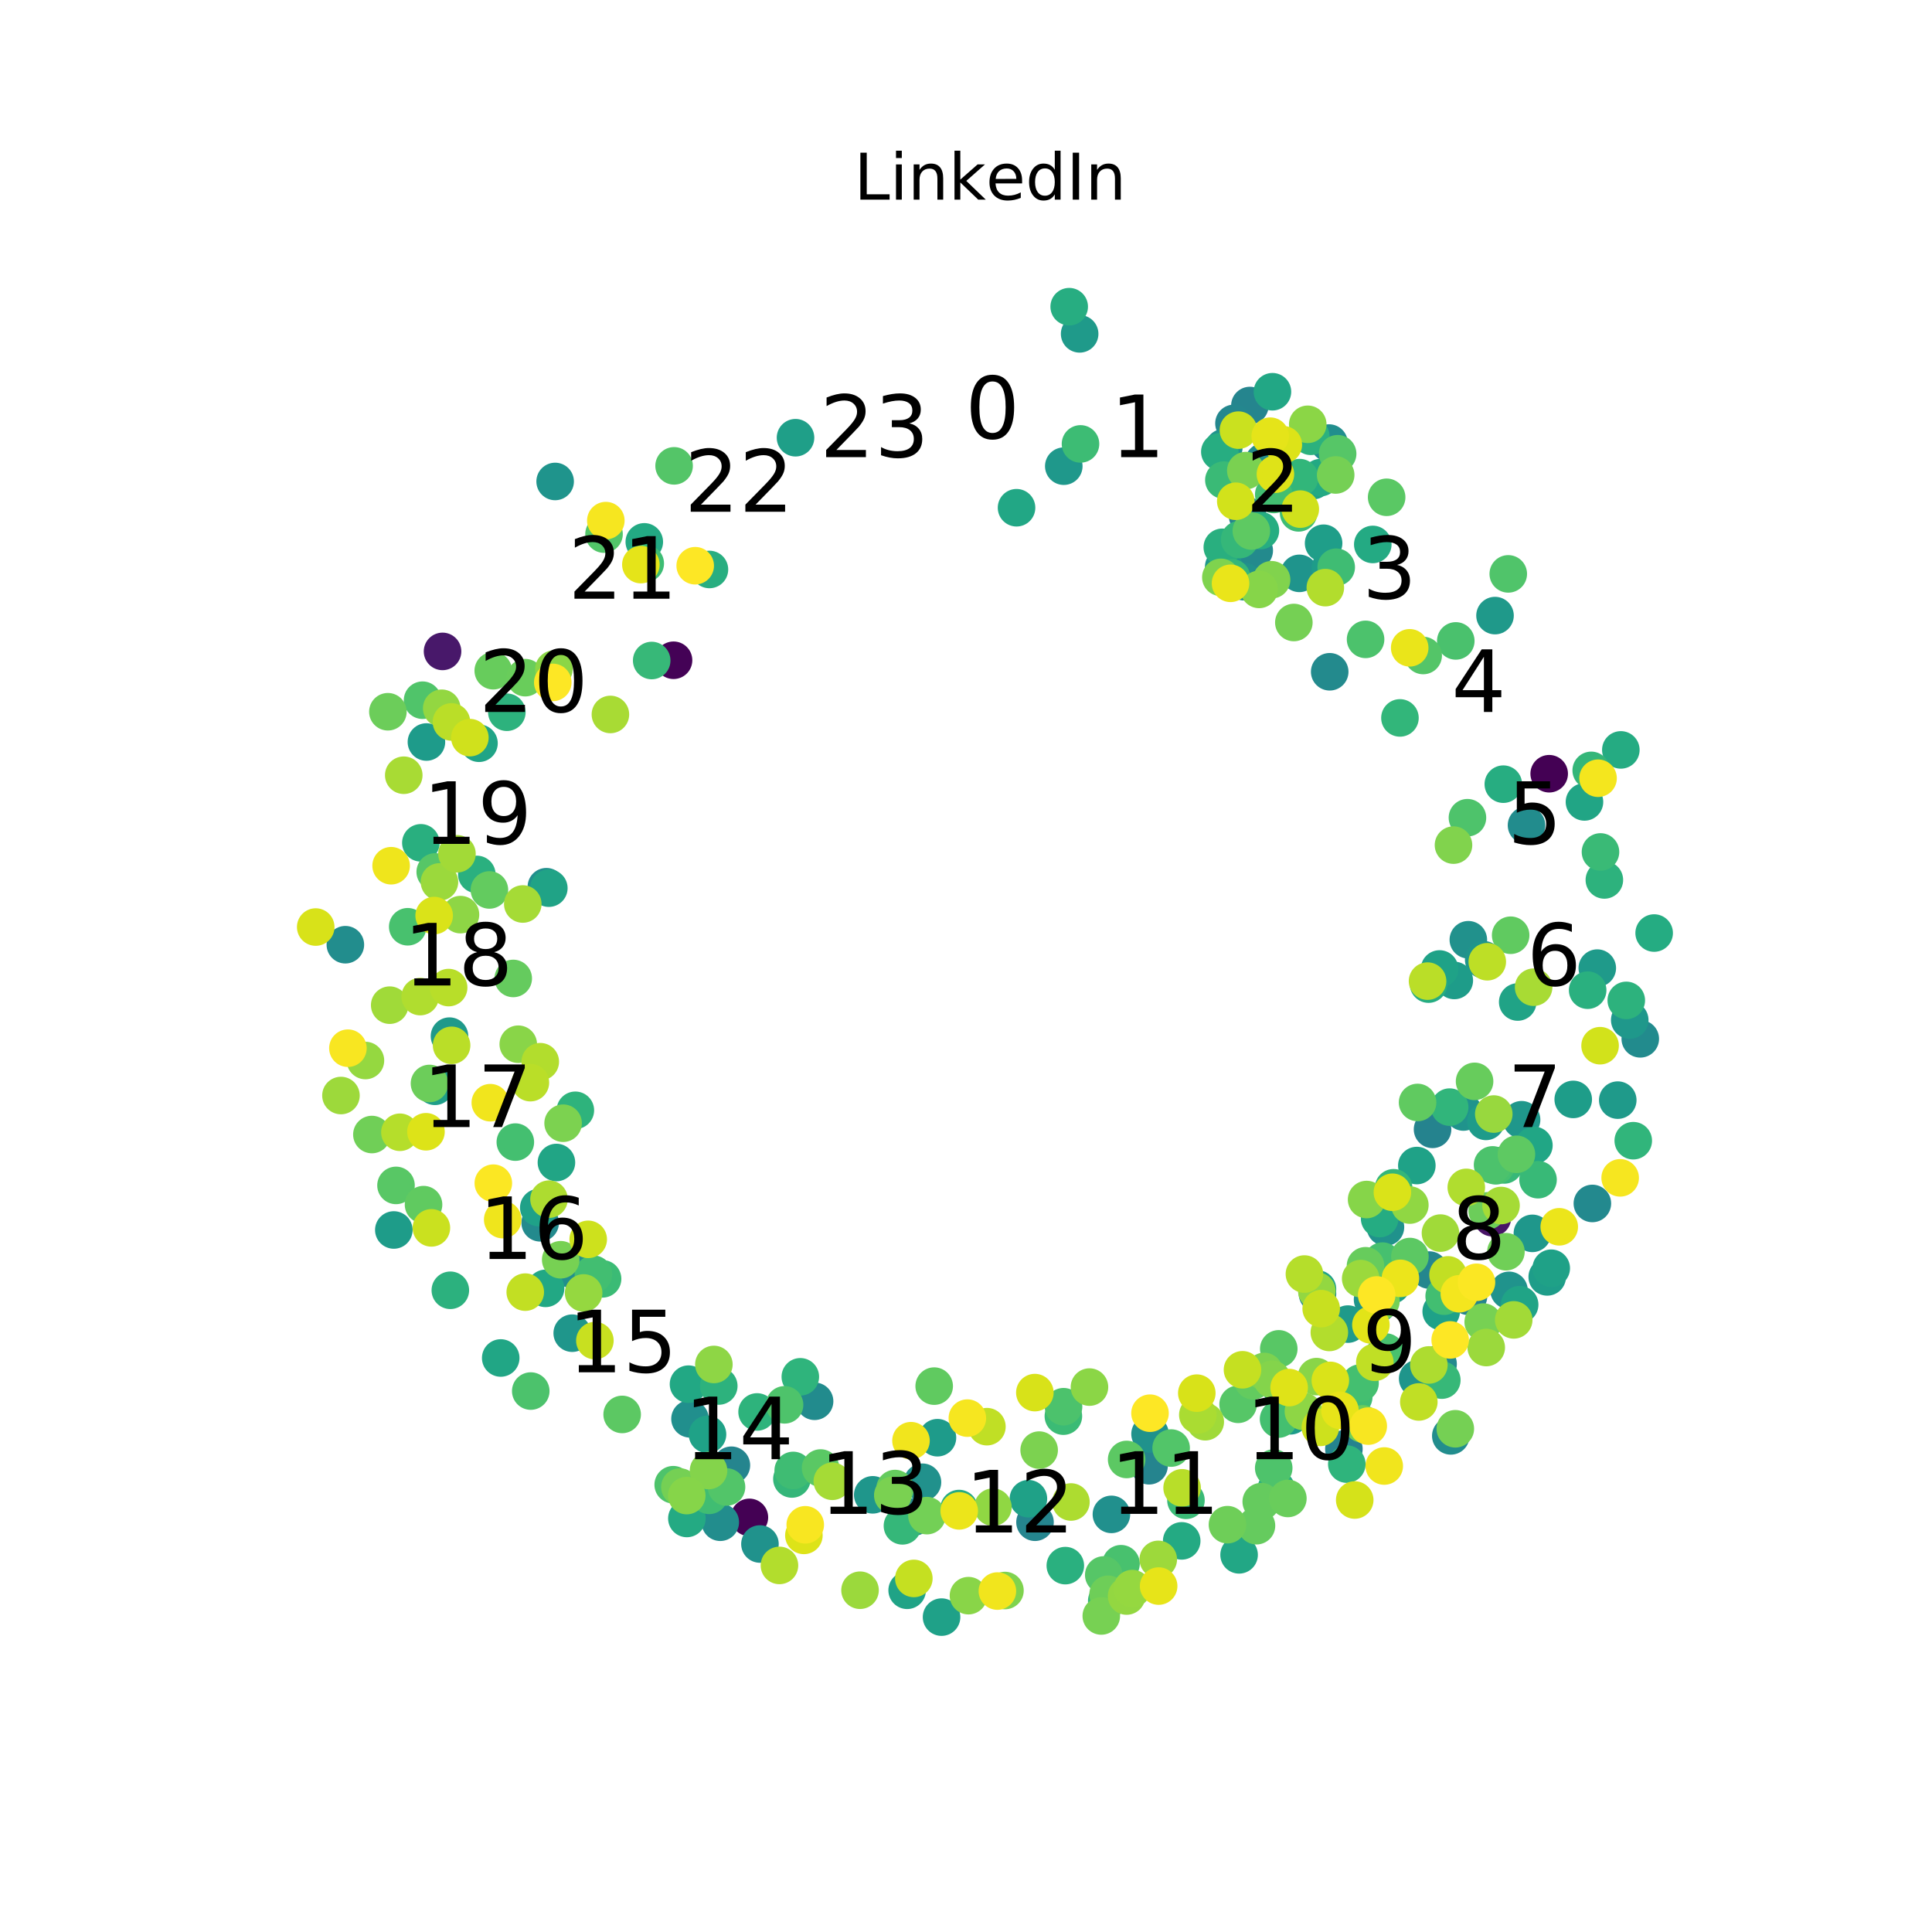 <?xml version="1.0" encoding="utf-8" standalone="no"?>
<!DOCTYPE svg PUBLIC "-//W3C//DTD SVG 1.1//EN"
  "http://www.w3.org/Graphics/SVG/1.1/DTD/svg11.dtd">
<!-- Created with matplotlib (http://matplotlib.org/) -->
<svg height="360pt" version="1.1" viewBox="0 0 360 360" width="360pt" xmlns="http://www.w3.org/2000/svg" xmlns:xlink="http://www.w3.org/1999/xlink">
 <defs>
  <style type="text/css">
*{stroke-linecap:butt;stroke-linejoin:round;}
  </style>
 </defs>
 <g id="figure_1">
  <g id="patch_1">
   <path d="M 0 360 
L 360 360 
L 360 0 
L 0 0 
z
" style="fill:#ffffff;"/>
  </g>
  <g id="axes_1">
   <g id="PathCollection_1">
    <defs>
     <path d="M 0 3 
C 0.796 3 1.559 2.684 2.121 2.121 
C 2.684 1.559 3 0.796 3 0 
C 3 -0.796 2.684 -1.559 2.121 -2.121 
C 1.559 -2.684 0.796 -3 0 -3 
C -0.796 -3 -1.559 -2.684 -2.121 -2.121 
C -2.684 -1.559 -3 -0.796 -3 0 
C -3 0.796 -2.684 1.559 -2.121 2.121 
C -1.559 2.684 -0.796 3 0 3 
z
" id="C0_0_f8205fd95b"/>
    </defs>
    <g clip-path="url(#p77aca9ab06)">
     <use style="fill:#440154;stroke:#440154;" x="139.639" xlink:href="#C0_0_f8205fd95b" y="282.743"/>
    </g>
    <g clip-path="url(#p77aca9ab06)">
     <use style="fill:#440154;stroke:#440154;" x="288.668" xlink:href="#C0_0_f8205fd95b" y="144.173"/>
    </g>
    <g clip-path="url(#p77aca9ab06)">
     <use style="fill:#440256;stroke:#440256;" x="125.505" xlink:href="#C0_0_f8205fd95b" y="123.03"/>
    </g>
    <g clip-path="url(#p77aca9ab06)">
     <use style="fill:#481467;stroke:#481467;" x="278.094" xlink:href="#C0_0_f8205fd95b" y="226.9"/>
    </g>
    <g clip-path="url(#p77aca9ab06)">
     <use style="fill:#48186a;stroke:#48186a;" x="82.461" xlink:href="#C0_0_f8205fd95b" y="121.38"/>
    </g>
    <g clip-path="url(#p77aca9ab06)">
     <use style="fill:#25838e;stroke:#25838e;" x="273.632" xlink:href="#C0_0_f8205fd95b" y="241.551"/>
    </g>
    <g clip-path="url(#p77aca9ab06)">
     <use style="fill:#25838e;stroke:#25838e;" x="250.414" xlink:href="#C0_0_f8205fd95b" y="270.003"/>
    </g>
    <g clip-path="url(#p77aca9ab06)">
     <use style="fill:#25838e;stroke:#25838e;" x="266.935" xlink:href="#C0_0_f8205fd95b" y="210.438"/>
    </g>
    <g clip-path="url(#p77aca9ab06)">
     <use style="fill:#25848e;stroke:#25848e;" x="232.472" xlink:href="#C0_0_f8205fd95b" y="96.148"/>
    </g>
    <g clip-path="url(#p77aca9ab06)">
     <use style="fill:#25848e;stroke:#25848e;" x="214.11" xlink:href="#C0_0_f8205fd95b" y="273.121"/>
    </g>
    <g clip-path="url(#p77aca9ab06)">
     <use style="fill:#25858e;stroke:#25858e;" x="192.858" xlink:href="#C0_0_f8205fd95b" y="283.647"/>
    </g>
    <g clip-path="url(#p77aca9ab06)">
     <use style="fill:#25858e;stroke:#25858e;" x="136.285" xlink:href="#C0_0_f8205fd95b" y="273.027"/>
    </g>
    <g clip-path="url(#p77aca9ab06)">
     <use style="fill:#25858e;stroke:#25858e;" x="232.901" xlink:href="#C0_0_f8205fd95b" y="75.563"/>
    </g>
    <g clip-path="url(#p77aca9ab06)">
     <use style="fill:#24868e;stroke:#24868e;" x="266.322" xlink:href="#C0_0_f8205fd95b" y="236.657"/>
    </g>
    <g clip-path="url(#p77aca9ab06)">
     <use style="fill:#24878e;stroke:#24878e;" x="245.493" xlink:href="#C0_0_f8205fd95b" y="241.079"/>
    </g>
    <g clip-path="url(#p77aca9ab06)">
     <use style="fill:#24878e;stroke:#24878e;" x="229.932" xlink:href="#C0_0_f8205fd95b" y="78.889"/>
    </g>
    <g clip-path="url(#p77aca9ab06)">
     <use style="fill:#23888e;stroke:#23888e;" x="170.297" xlink:href="#C0_0_f8205fd95b" y="282.67"/>
    </g>
    <g clip-path="url(#p77aca9ab06)">
     <use style="fill:#23898e;stroke:#23898e;" x="296.715" xlink:href="#C0_0_f8205fd95b" y="224.246"/>
    </g>
    <g clip-path="url(#p77aca9ab06)">
     <use style="fill:#238a8d;stroke:#238a8d;" x="247.771" xlink:href="#C0_0_f8205fd95b" y="125.175"/>
    </g>
    <g clip-path="url(#p77aca9ab06)">
     <use style="fill:#238a8d;stroke:#238a8d;" x="267.965" xlink:href="#C0_0_f8205fd95b" y="254.166"/>
    </g>
    <g clip-path="url(#p77aca9ab06)">
     <use style="fill:#238a8d;stroke:#238a8d;" x="100.656" xlink:href="#C0_0_f8205fd95b" y="227.852"/>
    </g>
    <g clip-path="url(#p77aca9ab06)">
     <use style="fill:#238a8d;stroke:#238a8d;" x="233.709" xlink:href="#C0_0_f8205fd95b" y="102.584"/>
    </g>
    <g clip-path="url(#p77aca9ab06)">
     <use style="fill:#228b8d;stroke:#228b8d;" x="151.786" xlink:href="#C0_0_f8205fd95b" y="261.109"/>
    </g>
    <g clip-path="url(#p77aca9ab06)">
     <use style="fill:#228b8d;stroke:#228b8d;" x="256.818" xlink:href="#C0_0_f8205fd95b" y="242.928"/>
    </g>
    <g clip-path="url(#p77aca9ab06)">
     <use style="fill:#228b8d;stroke:#228b8d;" x="305.642" xlink:href="#C0_0_f8205fd95b" y="193.571"/>
    </g>
    <g clip-path="url(#p77aca9ab06)">
     <use style="fill:#228c8d;stroke:#228c8d;" x="235.483" xlink:href="#C0_0_f8205fd95b" y="86.045"/>
    </g>
    <g clip-path="url(#p77aca9ab06)">
     <use style="fill:#228c8d;stroke:#228c8d;" x="284.443" xlink:href="#C0_0_f8205fd95b" y="153.777"/>
    </g>
    <g clip-path="url(#p77aca9ab06)">
     <use style="fill:#228d8d;stroke:#228d8d;" x="64.353" xlink:href="#C0_0_f8205fd95b" y="176.033"/>
    </g>
    <g clip-path="url(#p77aca9ab06)">
     <use style="fill:#228d8d;stroke:#228d8d;" x="270.336" xlink:href="#C0_0_f8205fd95b" y="267.557"/>
    </g>
    <g clip-path="url(#p77aca9ab06)">
     <use style="fill:#228d8d;stroke:#228d8d;" x="134.213" xlink:href="#C0_0_f8205fd95b" y="283.647"/>
    </g>
    <g clip-path="url(#p77aca9ab06)">
     <use style="fill:#218e8d;stroke:#218e8d;" x="247.647" xlink:href="#C0_0_f8205fd95b" y="82.556"/>
    </g>
    <g clip-path="url(#p77aca9ab06)">
     <use style="fill:#218f8d;stroke:#218f8d;" x="128.573" xlink:href="#C0_0_f8205fd95b" y="264.379"/>
    </g>
    <g clip-path="url(#p77aca9ab06)">
     <use style="fill:#218f8d;stroke:#218f8d;" x="106.418" xlink:href="#C0_0_f8205fd95b" y="236.484"/>
    </g>
    <g clip-path="url(#p77aca9ab06)">
     <use style="fill:#218f8d;stroke:#218f8d;" x="101.809" xlink:href="#C0_0_f8205fd95b" y="165.227"/>
    </g>
    <g clip-path="url(#p77aca9ab06)">
     <use style="fill:#21908d;stroke:#21908d;" x="207.095" xlink:href="#C0_0_f8205fd95b" y="282.183"/>
    </g>
    <g clip-path="url(#p77aca9ab06)">
     <use style="fill:#21918c;stroke:#21918c;" x="171.89" xlink:href="#C0_0_f8205fd95b" y="276.195"/>
    </g>
    <g clip-path="url(#p77aca9ab06)">
     <use style="fill:#21918c;stroke:#21918c;" x="273.604" xlink:href="#C0_0_f8205fd95b" y="175.109"/>
    </g>
    <g clip-path="url(#p77aca9ab06)">
     <use style="fill:#21918c;stroke:#21918c;" x="231.822" xlink:href="#C0_0_f8205fd95b" y="108.393"/>
    </g>
    <g clip-path="url(#p77aca9ab06)">
     <use style="fill:#20928c;stroke:#20928c;" x="258.159" xlink:href="#C0_0_f8205fd95b" y="228.66"/>
    </g>
    <g clip-path="url(#p77aca9ab06)">
     <use style="fill:#20928c;stroke:#20928c;" x="214.295" xlink:href="#C0_0_f8205fd95b" y="267.202"/>
    </g>
    <g clip-path="url(#p77aca9ab06)">
     <use style="fill:#20928c;stroke:#20928c;" x="141.606" xlink:href="#C0_0_f8205fd95b" y="287.703"/>
    </g>
    <g clip-path="url(#p77aca9ab06)">
     <use style="fill:#20928c;stroke:#20928c;" x="238.034" xlink:href="#C0_0_f8205fd95b" y="88.718"/>
    </g>
    <g clip-path="url(#p77aca9ab06)">
     <use style="fill:#20938c;stroke:#20938c;" x="228.035" xlink:href="#C0_0_f8205fd95b" y="83.416"/>
    </g>
    <g clip-path="url(#p77aca9ab06)">
     <use style="fill:#20938c;stroke:#20938c;" x="281.183" xlink:href="#C0_0_f8205fd95b" y="240.437"/>
    </g>
    <g clip-path="url(#p77aca9ab06)">
     <use style="fill:#20938c;stroke:#20938c;" x="272.693" xlink:href="#C0_0_f8205fd95b" y="207.206"/>
    </g>
    <g clip-path="url(#p77aca9ab06)">
     <use style="fill:#1f948c;stroke:#1f948c;" x="103.442" xlink:href="#C0_0_f8205fd95b" y="89.714"/>
    </g>
    <g clip-path="url(#p77aca9ab06)">
     <use style="fill:#1f948c;stroke:#1f948c;" x="242.122" xlink:href="#C0_0_f8205fd95b" y="106.837"/>
    </g>
    <g clip-path="url(#p77aca9ab06)">
     <use style="fill:#1f958b;stroke:#1f958b;" x="255.759" xlink:href="#C0_0_f8205fd95b" y="242.174"/>
    </g>
    <g clip-path="url(#p77aca9ab06)">
     <use style="fill:#1f958b;stroke:#1f958b;" x="264.162" xlink:href="#C0_0_f8205fd95b" y="256.89"/>
    </g>
    <g clip-path="url(#p77aca9ab06)">
     <use style="fill:#1f958b;stroke:#1f958b;" x="276.466" xlink:href="#C0_0_f8205fd95b" y="178.834"/>
    </g>
    <g clip-path="url(#p77aca9ab06)">
     <use style="fill:#1f968b;stroke:#1f968b;" x="162.621" xlink:href="#C0_0_f8205fd95b" y="278.539"/>
    </g>
    <g clip-path="url(#p77aca9ab06)">
     <use style="fill:#1f968b;stroke:#1f968b;" x="106.625" xlink:href="#C0_0_f8205fd95b" y="248.42"/>
    </g>
    <g clip-path="url(#p77aca9ab06)">
     <use style="fill:#1f968b;stroke:#1f968b;" x="241.125" xlink:href="#C0_0_f8205fd95b" y="263.218"/>
    </g>
    <g clip-path="url(#p77aca9ab06)">
     <use style="fill:#1f978b;stroke:#1f978b;" x="285.538" xlink:href="#C0_0_f8205fd95b" y="229.819"/>
    </g>
    <g clip-path="url(#p77aca9ab06)">
     <use style="fill:#1f978b;stroke:#1f978b;" x="283.525" xlink:href="#C0_0_f8205fd95b" y="208.648"/>
    </g>
    <g clip-path="url(#p77aca9ab06)">
     <use style="fill:#1f978b;stroke:#1f978b;" x="228.021" xlink:href="#C0_0_f8205fd95b" y="105.602"/>
    </g>
    <g clip-path="url(#p77aca9ab06)">
     <use style="fill:#1f988b;stroke:#1f988b;" x="303.679" xlink:href="#C0_0_f8205fd95b" y="190.073"/>
    </g>
    <g clip-path="url(#p77aca9ab06)">
     <use style="fill:#1f988b;stroke:#1f988b;" x="198.221" xlink:href="#C0_0_f8205fd95b" y="86.865"/>
    </g>
    <g clip-path="url(#p77aca9ab06)">
     <use style="fill:#1f998a;stroke:#1f998a;" x="278.575" xlink:href="#C0_0_f8205fd95b" y="114.707"/>
    </g>
    <g clip-path="url(#p77aca9ab06)">
     <use style="fill:#1f998a;stroke:#1f998a;" x="83.756" xlink:href="#C0_0_f8205fd95b" y="193.07"/>
    </g>
    <g clip-path="url(#p77aca9ab06)">
     <use style="fill:#1f9a8a;stroke:#1f9a8a;" x="301.445" xlink:href="#C0_0_f8205fd95b" y="204.993"/>
    </g>
    <g clip-path="url(#p77aca9ab06)">
     <use style="fill:#1f9a8a;stroke:#1f9a8a;" x="251.163" xlink:href="#C0_0_f8205fd95b" y="246.727"/>
    </g>
    <g clip-path="url(#p77aca9ab06)">
     <use style="fill:#1f9a8a;stroke:#1f9a8a;" x="201.176" xlink:href="#C0_0_f8205fd95b" y="62.21"/>
    </g>
    <g clip-path="url(#p77aca9ab06)">
     <use style="fill:#1f9a8a;stroke:#1f9a8a;" x="297.63" xlink:href="#C0_0_f8205fd95b" y="180.394"/>
    </g>
    <g clip-path="url(#p77aca9ab06)">
     <use style="fill:#1e9b8a;stroke:#1e9b8a;" x="276.886" xlink:href="#C0_0_f8205fd95b" y="208.956"/>
    </g>
    <g clip-path="url(#p77aca9ab06)">
     <use style="fill:#1e9b8a;stroke:#1e9b8a;" x="79.458" xlink:href="#C0_0_f8205fd95b" y="138.263"/>
    </g>
    <g clip-path="url(#p77aca9ab06)">
     <use style="fill:#1e9b8a;stroke:#1e9b8a;" x="174.681" xlink:href="#C0_0_f8205fd95b" y="267.897"/>
    </g>
    <g clip-path="url(#p77aca9ab06)">
     <use style="fill:#1e9c89;stroke:#1e9c89;" x="240.465" xlink:href="#C0_0_f8205fd95b" y="263.814"/>
    </g>
    <g clip-path="url(#p77aca9ab06)">
     <use style="fill:#1e9c89;stroke:#1e9c89;" x="270.987" xlink:href="#C0_0_f8205fd95b" y="182.695"/>
    </g>
    <g clip-path="url(#p77aca9ab06)">
     <use style="fill:#1e9c89;stroke:#1e9c89;" x="73.384" xlink:href="#C0_0_f8205fd95b" y="229.189"/>
    </g>
    <g clip-path="url(#p77aca9ab06)">
     <use style="fill:#1e9c89;stroke:#1e9c89;" x="247.915" xlink:href="#C0_0_f8205fd95b" y="105.788"/>
    </g>
    <g clip-path="url(#p77aca9ab06)">
     <use style="fill:#1e9d89;stroke:#1e9d89;" x="288.303" xlink:href="#C0_0_f8205fd95b" y="237.932"/>
    </g>
    <g clip-path="url(#p77aca9ab06)">
     <use style="fill:#1e9d89;stroke:#1e9d89;" x="293.149" xlink:href="#C0_0_f8205fd95b" y="204.861"/>
    </g>
    <g clip-path="url(#p77aca9ab06)">
     <use style="fill:#1f9e89;stroke:#1f9e89;" x="81.042" xlink:href="#C0_0_f8205fd95b" y="202.416"/>
    </g>
    <g clip-path="url(#p77aca9ab06)">
     <use style="fill:#1f9e89;stroke:#1f9e89;" x="246.635" xlink:href="#C0_0_f8205fd95b" y="101.225"/>
    </g>
    <g clip-path="url(#p77aca9ab06)">
     <use style="fill:#1f9f88;stroke:#1f9f88;" x="259.31" xlink:href="#C0_0_f8205fd95b" y="239.442"/>
    </g>
    <g clip-path="url(#p77aca9ab06)">
     <use style="fill:#1f9f88;stroke:#1f9f88;" x="148.233" xlink:href="#C0_0_f8205fd95b" y="81.563"/>
    </g>
    <g clip-path="url(#p77aca9ab06)">
     <use style="fill:#1fa088;stroke:#1fa088;" x="244.703" xlink:href="#C0_0_f8205fd95b" y="89.548"/>
    </g>
    <g clip-path="url(#p77aca9ab06)">
     <use style="fill:#1fa188;stroke:#1fa188;" x="100.395" xlink:href="#C0_0_f8205fd95b" y="225.017"/>
    </g>
    <g clip-path="url(#p77aca9ab06)">
     <use style="fill:#1fa188;stroke:#1fa188;" x="268.548" xlink:href="#C0_0_f8205fd95b" y="244.38"/>
    </g>
    <g clip-path="url(#p77aca9ab06)">
     <use style="fill:#1fa188;stroke:#1fa188;" x="175.445" xlink:href="#C0_0_f8205fd95b" y="301.326"/>
    </g>
    <g clip-path="url(#p77aca9ab06)">
     <use style="fill:#1fa187;stroke:#1fa187;" x="191.63" xlink:href="#C0_0_f8205fd95b" y="279.264"/>
    </g>
    <g clip-path="url(#p77aca9ab06)">
     <use style="fill:#1fa187;stroke:#1fa187;" x="289.051" xlink:href="#C0_0_f8205fd95b" y="236.317"/>
    </g>
    <g clip-path="url(#p77aca9ab06)">
     <use style="fill:#1fa287;stroke:#1fa287;" x="245.493" xlink:href="#C0_0_f8205fd95b" y="240.192"/>
    </g>
    <g clip-path="url(#p77aca9ab06)">
     <use style="fill:#1fa287;stroke:#1fa287;" x="131.834" xlink:href="#C0_0_f8205fd95b" y="267.275"/>
    </g>
    <g clip-path="url(#p77aca9ab06)">
     <use style="fill:#1fa287;stroke:#1fa287;" x="268.242" xlink:href="#C0_0_f8205fd95b" y="180.554"/>
    </g>
    <g clip-path="url(#p77aca9ab06)">
     <use style="fill:#1fa287;stroke:#1fa287;" x="264.006" xlink:href="#C0_0_f8205fd95b" y="217.182"/>
    </g>
    <g clip-path="url(#p77aca9ab06)">
     <use style="fill:#20a386;stroke:#20a386;" x="102.266" xlink:href="#C0_0_f8205fd95b" y="165.494"/>
    </g>
    <g clip-path="url(#p77aca9ab06)">
     <use style="fill:#20a386;stroke:#20a386;" x="282.803" xlink:href="#C0_0_f8205fd95b" y="186.71"/>
    </g>
    <g clip-path="url(#p77aca9ab06)">
     <use style="fill:#20a386;stroke:#20a386;" x="169.035" xlink:href="#C0_0_f8205fd95b" y="296.326"/>
    </g>
    <g clip-path="url(#p77aca9ab06)">
     <use style="fill:#20a486;stroke:#20a486;" x="283.166" xlink:href="#C0_0_f8205fd95b" y="243.11"/>
    </g>
    <g clip-path="url(#p77aca9ab06)">
     <use style="fill:#20a486;stroke:#20a486;" x="89.251" xlink:href="#C0_0_f8205fd95b" y="138.493"/>
    </g>
    <g clip-path="url(#p77aca9ab06)">
     <use style="fill:#21a585;stroke:#21a585;" x="295.243" xlink:href="#C0_0_f8205fd95b" y="149.427"/>
    </g>
    <g clip-path="url(#p77aca9ab06)">
     <use style="fill:#21a585;stroke:#21a585;" x="103.682" xlink:href="#C0_0_f8205fd95b" y="216.616"/>
    </g>
    <g clip-path="url(#p77aca9ab06)">
     <use style="fill:#21a685;stroke:#21a685;" x="285.82" xlink:href="#C0_0_f8205fd95b" y="213.424"/>
    </g>
    <g clip-path="url(#p77aca9ab06)">
     <use style="fill:#21a685;stroke:#21a685;" x="93.303" xlink:href="#C0_0_f8205fd95b" y="253.041"/>
    </g>
    <g clip-path="url(#p77aca9ab06)">
     <use style="fill:#22a785;stroke:#22a785;" x="230.887" xlink:href="#C0_0_f8205fd95b" y="289.723"/>
    </g>
    <g clip-path="url(#p77aca9ab06)">
     <use style="fill:#22a785;stroke:#22a785;" x="189.418" xlink:href="#C0_0_f8205fd95b" y="94.61"/>
    </g>
    <g clip-path="url(#p77aca9ab06)">
     <use style="fill:#22a785;stroke:#22a785;" x="237.1" xlink:href="#C0_0_f8205fd95b" y="72.995"/>
    </g>
    <g clip-path="url(#p77aca9ab06)">
     <use style="fill:#22a884;stroke:#22a884;" x="128.293" xlink:href="#C0_0_f8205fd95b" y="257.92"/>
    </g>
    <g clip-path="url(#p77aca9ab06)">
     <use style="fill:#22a884;stroke:#22a884;" x="101.659" xlink:href="#C0_0_f8205fd95b" y="240.067"/>
    </g>
    <g clip-path="url(#p77aca9ab06)">
     <use style="fill:#23a983;stroke:#23a983;" x="120.055" xlink:href="#C0_0_f8205fd95b" y="100.969"/>
    </g>
    <g clip-path="url(#p77aca9ab06)">
     <use style="fill:#23a983;stroke:#23a983;" x="208.639" xlink:href="#C0_0_f8205fd95b" y="292.906"/>
    </g>
    <g clip-path="url(#p77aca9ab06)">
     <use style="fill:#23a983;stroke:#23a983;" x="246.072" xlink:href="#C0_0_f8205fd95b" y="88.995"/>
    </g>
    <g clip-path="url(#p77aca9ab06)">
     <use style="fill:#24aa83;stroke:#24aa83;" x="255.798" xlink:href="#C0_0_f8205fd95b" y="101.45"/>
    </g>
    <g clip-path="url(#p77aca9ab06)">
     <use style="fill:#24aa83;stroke:#24aa83;" x="127.989" xlink:href="#C0_0_f8205fd95b" y="282.945"/>
    </g>
    <g clip-path="url(#p77aca9ab06)">
     <use style="fill:#24aa83;stroke:#24aa83;" x="220.194" xlink:href="#C0_0_f8205fd95b" y="287.12"/>
    </g>
    <g clip-path="url(#p77aca9ab06)">
     <use style="fill:#25ab82;stroke:#25ab82;" x="178.706" xlink:href="#C0_0_f8205fd95b" y="281.096"/>
    </g>
    <g clip-path="url(#p77aca9ab06)">
     <use style="fill:#25ab82;stroke:#25ab82;" x="302.02" xlink:href="#C0_0_f8205fd95b" y="139.734"/>
    </g>
    <g clip-path="url(#p77aca9ab06)">
     <use style="fill:#25ac82;stroke:#25ac82;" x="257.074" xlink:href="#C0_0_f8205fd95b" y="227.064"/>
    </g>
    <g clip-path="url(#p77aca9ab06)">
     <use style="fill:#25ac82;stroke:#25ac82;" x="308.227" xlink:href="#C0_0_f8205fd95b" y="173.859"/>
    </g>
    <g clip-path="url(#p77aca9ab06)">
     <use style="fill:#25ac82;stroke:#25ac82;" x="266.189" xlink:href="#C0_0_f8205fd95b" y="183.373"/>
    </g>
    <g clip-path="url(#p77aca9ab06)">
     <use style="fill:#26ad81;stroke:#26ad81;" x="234.859" xlink:href="#C0_0_f8205fd95b" y="98.864"/>
    </g>
    <g clip-path="url(#p77aca9ab06)">
     <use style="fill:#27ad81;stroke:#27ad81;" x="280.122" xlink:href="#C0_0_f8205fd95b" y="146.118"/>
    </g>
    <g clip-path="url(#p77aca9ab06)">
     <use style="fill:#27ad81;stroke:#27ad81;" x="199.23" xlink:href="#C0_0_f8205fd95b" y="57.147"/>
    </g>
    <g clip-path="url(#p77aca9ab06)">
     <use style="fill:#27ad81;stroke:#27ad81;" x="227.298" xlink:href="#C0_0_f8205fd95b" y="84.189"/>
    </g>
    <g clip-path="url(#p77aca9ab06)">
     <use style="fill:#28ae80;stroke:#28ae80;" x="132.194" xlink:href="#C0_0_f8205fd95b" y="106.113"/>
    </g>
    <g clip-path="url(#p77aca9ab06)">
     <use style="fill:#28ae80;stroke:#28ae80;" x="237.811" xlink:href="#C0_0_f8205fd95b" y="277.428"/>
    </g>
    <g clip-path="url(#p77aca9ab06)">
     <use style="fill:#29af7f;stroke:#29af7f;" x="78.422" xlink:href="#C0_0_f8205fd95b" y="157.048"/>
    </g>
    <g clip-path="url(#p77aca9ab06)">
     <use style="fill:#29af7f;stroke:#29af7f;" x="227.759" xlink:href="#C0_0_f8205fd95b" y="101.982"/>
    </g>
    <g clip-path="url(#p77aca9ab06)">
     <use style="fill:#2ab07f;stroke:#2ab07f;" x="88.849" xlink:href="#C0_0_f8205fd95b" y="162.938"/>
    </g>
    <g clip-path="url(#p77aca9ab06)">
     <use style="fill:#2ab07f;stroke:#2ab07f;" x="198.507" xlink:href="#C0_0_f8205fd95b" y="291.732"/>
    </g>
    <g clip-path="url(#p77aca9ab06)">
     <use style="fill:#2ab07f;stroke:#2ab07f;" x="295.837" xlink:href="#C0_0_f8205fd95b" y="184.508"/>
    </g>
    <g clip-path="url(#p77aca9ab06)">
     <use style="fill:#2cb17e;stroke:#2cb17e;" x="244.256" xlink:href="#C0_0_f8205fd95b" y="81.299"/>
    </g>
    <g clip-path="url(#p77aca9ab06)">
     <use style="fill:#2cb17e;stroke:#2cb17e;" x="83.914" xlink:href="#C0_0_f8205fd95b" y="240.425"/>
    </g>
    <g clip-path="url(#p77aca9ab06)">
     <use style="fill:#2db27d;stroke:#2db27d;" x="298.95" xlink:href="#C0_0_f8205fd95b" y="163.964"/>
    </g>
    <g clip-path="url(#p77aca9ab06)">
     <use style="fill:#2db27d;stroke:#2db27d;" x="94.443" xlink:href="#C0_0_f8205fd95b" y="132.716"/>
    </g>
    <g clip-path="url(#p77aca9ab06)">
     <use style="fill:#2db27d;stroke:#2db27d;" x="303.034" xlink:href="#C0_0_f8205fd95b" y="186.41"/>
    </g>
    <g clip-path="url(#p77aca9ab06)">
     <use style="fill:#2db27d;stroke:#2db27d;" x="133.933" xlink:href="#C0_0_f8205fd95b" y="258.263"/>
    </g>
    <g clip-path="url(#p77aca9ab06)">
     <use style="fill:#2eb37c;stroke:#2eb37c;" x="141.073" xlink:href="#C0_0_f8205fd95b" y="263.097"/>
    </g>
    <g clip-path="url(#p77aca9ab06)">
     <use style="fill:#2eb37c;stroke:#2eb37c;" x="107.207" xlink:href="#C0_0_f8205fd95b" y="206.888"/>
    </g>
    <g clip-path="url(#p77aca9ab06)">
     <use style="fill:#2fb47c;stroke:#2fb47c;" x="149.129" xlink:href="#C0_0_f8205fd95b" y="256.548"/>
    </g>
    <g clip-path="url(#p77aca9ab06)">
     <use style="fill:#2fb47c;stroke:#2fb47c;" x="250.958" xlink:href="#C0_0_f8205fd95b" y="272.817"/>
    </g>
    <g clip-path="url(#p77aca9ab06)">
     <use style="fill:#2fb47c;stroke:#2fb47c;" x="238.708" xlink:href="#C0_0_f8205fd95b" y="258.598"/>
    </g>
    <g clip-path="url(#p77aca9ab06)">
     <use style="fill:#31b57b;stroke:#31b57b;" x="304.334" xlink:href="#C0_0_f8205fd95b" y="212.553"/>
    </g>
    <g clip-path="url(#p77aca9ab06)">
     <use style="fill:#31b57b;stroke:#31b57b;" x="270.124" xlink:href="#C0_0_f8205fd95b" y="206.296"/>
    </g>
    <g clip-path="url(#p77aca9ab06)">
     <use style="fill:#32b67a;stroke:#32b67a;" x="242.168" xlink:href="#C0_0_f8205fd95b" y="89"/>
    </g>
    <g clip-path="url(#p77aca9ab06)">
     <use style="fill:#32b67a;stroke:#32b67a;" x="260.86" xlink:href="#C0_0_f8205fd95b" y="133.773"/>
    </g>
    <g clip-path="url(#p77aca9ab06)">
     <use style="fill:#34b679;stroke:#34b679;" x="147.558" xlink:href="#C0_0_f8205fd95b" y="275.585"/>
    </g>
    <g clip-path="url(#p77aca9ab06)">
     <use style="fill:#34b679;stroke:#34b679;" x="259.68" xlink:href="#C0_0_f8205fd95b" y="221.325"/>
    </g>
    <g clip-path="url(#p77aca9ab06)">
     <use style="fill:#34b679;stroke:#34b679;" x="296.502" xlink:href="#C0_0_f8205fd95b" y="143.549"/>
    </g>
    <g clip-path="url(#p77aca9ab06)">
     <use style="fill:#35b779;stroke:#35b779;" x="229.509" xlink:href="#C0_0_f8205fd95b" y="107.658"/>
    </g>
    <g clip-path="url(#p77aca9ab06)">
     <use style="fill:#35b779;stroke:#35b779;" x="230.991" xlink:href="#C0_0_f8205fd95b" y="100.542"/>
    </g>
    <g clip-path="url(#p77aca9ab06)">
     <use style="fill:#35b779;stroke:#35b779;" x="168.157" xlink:href="#C0_0_f8205fd95b" y="284.319"/>
    </g>
    <g clip-path="url(#p77aca9ab06)">
     <use style="fill:#37b878;stroke:#37b878;" x="206.225" xlink:href="#C0_0_f8205fd95b" y="298.305"/>
    </g>
    <g clip-path="url(#p77aca9ab06)">
     <use style="fill:#37b878;stroke:#37b878;" x="121.434" xlink:href="#C0_0_f8205fd95b" y="123.078"/>
    </g>
    <g clip-path="url(#p77aca9ab06)">
     <use style="fill:#37b878;stroke:#37b878;" x="280.288" xlink:href="#C0_0_f8205fd95b" y="217.072"/>
    </g>
    <g clip-path="url(#p77aca9ab06)">
     <use style="fill:#37b878;stroke:#37b878;" x="268.66" xlink:href="#C0_0_f8205fd95b" y="257.163"/>
    </g>
    <g clip-path="url(#p77aca9ab06)">
     <use style="fill:#38b977;stroke:#38b977;" x="286.591" xlink:href="#C0_0_f8205fd95b" y="219.82"/>
    </g>
    <g clip-path="url(#p77aca9ab06)">
     <use style="fill:#3aba76;stroke:#3aba76;" x="220.986" xlink:href="#C0_0_f8205fd95b" y="279.563"/>
    </g>
    <g clip-path="url(#p77aca9ab06)">
     <use style="fill:#3aba76;stroke:#3aba76;" x="228.051" xlink:href="#C0_0_f8205fd95b" y="89.46"/>
    </g>
    <g clip-path="url(#p77aca9ab06)">
     <use style="fill:#3aba76;stroke:#3aba76;" x="298.227" xlink:href="#C0_0_f8205fd95b" y="158.75"/>
    </g>
    <g clip-path="url(#p77aca9ab06)">
     <use style="fill:#3bbb75;stroke:#3bbb75;" x="112.282" xlink:href="#C0_0_f8205fd95b" y="238.295"/>
    </g>
    <g clip-path="url(#p77aca9ab06)">
     <use style="fill:#3bbb75;stroke:#3bbb75;" x="198.145" xlink:href="#C0_0_f8205fd95b" y="263.88"/>
    </g>
    <g clip-path="url(#p77aca9ab06)">
     <use style="fill:#3dbc74;stroke:#3dbc74;" x="201.336" xlink:href="#C0_0_f8205fd95b" y="82.717"/>
    </g>
    <g clip-path="url(#p77aca9ab06)">
     <use style="fill:#3dbc74;stroke:#3dbc74;" x="241.972" xlink:href="#C0_0_f8205fd95b" y="95.566"/>
    </g>
    <g clip-path="url(#p77aca9ab06)">
     <use style="fill:#3dbc74;stroke:#3dbc74;" x="120.232" xlink:href="#C0_0_f8205fd95b" y="104.991"/>
    </g>
    <g clip-path="url(#p77aca9ab06)">
     <use style="fill:#3fbc73;stroke:#3fbc73;" x="147.802" xlink:href="#C0_0_f8205fd95b" y="273.996"/>
    </g>
    <g clip-path="url(#p77aca9ab06)">
     <use style="fill:#3fbc73;stroke:#3fbc73;" x="252.248" xlink:href="#C0_0_f8205fd95b" y="260.31"/>
    </g>
    <g clip-path="url(#p77aca9ab06)">
     <use style="fill:#3fbc73;stroke:#3fbc73;" x="248.984" xlink:href="#C0_0_f8205fd95b" y="105.694"/>
    </g>
    <g clip-path="url(#p77aca9ab06)">
     <use style="fill:#40bd72;stroke:#40bd72;" x="132.147" xlink:href="#C0_0_f8205fd95b" y="278.634"/>
    </g>
    <g clip-path="url(#p77aca9ab06)">
     <use style="fill:#42be71;stroke:#42be71;" x="110.57" xlink:href="#C0_0_f8205fd95b" y="237.429"/>
    </g>
    <g clip-path="url(#p77aca9ab06)">
     <use style="fill:#42be71;stroke:#42be71;" x="237.345" xlink:href="#C0_0_f8205fd95b" y="92.139"/>
    </g>
    <g clip-path="url(#p77aca9ab06)">
     <use style="fill:#42be71;stroke:#42be71;" x="269.1" xlink:href="#C0_0_f8205fd95b" y="241.526"/>
    </g>
    <g clip-path="url(#p77aca9ab06)">
     <use style="fill:#44bf70;stroke:#44bf70;" x="96.025" xlink:href="#C0_0_f8205fd95b" y="212.814"/>
    </g>
    <g clip-path="url(#p77aca9ab06)">
     <use style="fill:#44bf70;stroke:#44bf70;" x="238.243" xlink:href="#C0_0_f8205fd95b" y="264.425"/>
    </g>
    <g clip-path="url(#p77aca9ab06)">
     <use style="fill:#44bf70;stroke:#44bf70;" x="253.425" xlink:href="#C0_0_f8205fd95b" y="257.717"/>
    </g>
    <g clip-path="url(#p77aca9ab06)">
     <use style="fill:#46c06f;stroke:#46c06f;" x="278.71" xlink:href="#C0_0_f8205fd95b" y="217.229"/>
    </g>
    <g clip-path="url(#p77aca9ab06)">
     <use style="fill:#46c06f;stroke:#46c06f;" x="257.599" xlink:href="#C0_0_f8205fd95b" y="234.99"/>
    </g>
    <g clip-path="url(#p77aca9ab06)">
     <use style="fill:#48c16e;stroke:#48c16e;" x="75.975" xlink:href="#C0_0_f8205fd95b" y="172.689"/>
    </g>
    <g clip-path="url(#p77aca9ab06)">
     <use style="fill:#48c16e;stroke:#48c16e;" x="258.205" xlink:href="#C0_0_f8205fd95b" y="251.932"/>
    </g>
    <g clip-path="url(#p77aca9ab06)">
     <use style="fill:#48c16e;stroke:#48c16e;" x="208.885" xlink:href="#C0_0_f8205fd95b" y="291.378"/>
    </g>
    <g clip-path="url(#p77aca9ab06)">
     <use style="fill:#4ac16d;stroke:#4ac16d;" x="271.264" xlink:href="#C0_0_f8205fd95b" y="119.426"/>
    </g>
    <g clip-path="url(#p77aca9ab06)">
     <use style="fill:#4cc26c;stroke:#4cc26c;" x="198.175" xlink:href="#C0_0_f8205fd95b" y="262.122"/>
    </g>
    <g clip-path="url(#p77aca9ab06)">
     <use style="fill:#4cc26c;stroke:#4cc26c;" x="98.899" xlink:href="#C0_0_f8205fd95b" y="259.204"/>
    </g>
    <g clip-path="url(#p77aca9ab06)">
     <use style="fill:#4cc26c;stroke:#4cc26c;" x="278.119" xlink:href="#C0_0_f8205fd95b" y="217.061"/>
    </g>
    <g clip-path="url(#p77aca9ab06)">
     <use style="fill:#4cc26c;stroke:#4cc26c;" x="254.455" xlink:href="#C0_0_f8205fd95b" y="119.137"/>
    </g>
    <g clip-path="url(#p77aca9ab06)">
     <use style="fill:#4ec36b;stroke:#4ec36b;" x="237.339" xlink:href="#C0_0_f8205fd95b" y="273.55"/>
    </g>
    <g clip-path="url(#p77aca9ab06)">
     <use style="fill:#4ec36b;stroke:#4ec36b;" x="125.442" xlink:href="#C0_0_f8205fd95b" y="276.654"/>
    </g>
    <g clip-path="url(#p77aca9ab06)">
     <use style="fill:#4ec36b;stroke:#4ec36b;" x="146.193" xlink:href="#C0_0_f8205fd95b" y="261.769"/>
    </g>
    <g clip-path="url(#p77aca9ab06)">
     <use style="fill:#4ec36b;stroke:#4ec36b;" x="273.437" xlink:href="#C0_0_f8205fd95b" y="152.371"/>
    </g>
    <g clip-path="url(#p77aca9ab06)">
     <use style="fill:#50c46a;stroke:#50c46a;" x="78.739" xlink:href="#C0_0_f8205fd95b" y="130.474"/>
    </g>
    <g clip-path="url(#p77aca9ab06)">
     <use style="fill:#50c46a;stroke:#50c46a;" x="281.044" xlink:href="#C0_0_f8205fd95b" y="106.935"/>
    </g>
    <g clip-path="url(#p77aca9ab06)">
     <use style="fill:#52c569;stroke:#52c569;" x="112.553" xlink:href="#C0_0_f8205fd95b" y="99.522"/>
    </g>
    <g clip-path="url(#p77aca9ab06)">
     <use style="fill:#52c569;stroke:#52c569;" x="218.225" xlink:href="#C0_0_f8205fd95b" y="269.824"/>
    </g>
    <g clip-path="url(#p77aca9ab06)">
     <use style="fill:#52c569;stroke:#52c569;" x="135.375" xlink:href="#C0_0_f8205fd95b" y="277.08"/>
    </g>
    <g clip-path="url(#p77aca9ab06)">
     <use style="fill:#54c568;stroke:#54c568;" x="265.19" xlink:href="#C0_0_f8205fd95b" y="122.143"/>
    </g>
    <g clip-path="url(#p77aca9ab06)">
     <use style="fill:#54c568;stroke:#54c568;" x="125.608" xlink:href="#C0_0_f8205fd95b" y="86.805"/>
    </g>
    <g clip-path="url(#p77aca9ab06)">
     <use style="fill:#56c667;stroke:#56c667;" x="81.099" xlink:href="#C0_0_f8205fd95b" y="162.472"/>
    </g>
    <g clip-path="url(#p77aca9ab06)">
     <use style="fill:#56c667;stroke:#56c667;" x="205.668" xlink:href="#C0_0_f8205fd95b" y="293.471"/>
    </g>
    <g clip-path="url(#p77aca9ab06)">
     <use style="fill:#56c667;stroke:#56c667;" x="230.704" xlink:href="#C0_0_f8205fd95b" y="261.673"/>
    </g>
    <g clip-path="url(#p77aca9ab06)">
     <use style="fill:#56c667;stroke:#56c667;" x="249.249" xlink:href="#C0_0_f8205fd95b" y="84.549"/>
    </g>
    <g clip-path="url(#p77aca9ab06)">
     <use style="fill:#58c765;stroke:#58c765;" x="73.791" xlink:href="#C0_0_f8205fd95b" y="220.884"/>
    </g>
    <g clip-path="url(#p77aca9ab06)">
     <use style="fill:#58c765;stroke:#58c765;" x="238.279" xlink:href="#C0_0_f8205fd95b" y="251.337"/>
    </g>
    <g clip-path="url(#p77aca9ab06)">
     <use style="fill:#5ac864;stroke:#5ac864;" x="152.907" xlink:href="#C0_0_f8205fd95b" y="273.544"/>
    </g>
    <g clip-path="url(#p77aca9ab06)">
     <use style="fill:#5ac864;stroke:#5ac864;" x="258.38" xlink:href="#C0_0_f8205fd95b" y="92.663"/>
    </g>
    <g clip-path="url(#p77aca9ab06)">
     <use style="fill:#5cc863;stroke:#5cc863;" x="115.929" xlink:href="#C0_0_f8205fd95b" y="263.559"/>
    </g>
    <g clip-path="url(#p77aca9ab06)">
     <use style="fill:#5cc863;stroke:#5cc863;" x="262.716" xlink:href="#C0_0_f8205fd95b" y="234.137"/>
    </g>
    <g clip-path="url(#p77aca9ab06)">
     <use style="fill:#5cc863;stroke:#5cc863;" x="209.935" xlink:href="#C0_0_f8205fd95b" y="271.95"/>
    </g>
    <g clip-path="url(#p77aca9ab06)">
     <use style="fill:#5ec962;stroke:#5ec962;" x="282.567" xlink:href="#C0_0_f8205fd95b" y="215.087"/>
    </g>
    <g clip-path="url(#p77aca9ab06)">
     <use style="fill:#5ec962;stroke:#5ec962;" x="233.172" xlink:href="#C0_0_f8205fd95b" y="98.942"/>
    </g>
    <g clip-path="url(#p77aca9ab06)">
     <use style="fill:#60ca60;stroke:#60ca60;" x="78.92" xlink:href="#C0_0_f8205fd95b" y="224.468"/>
    </g>
    <g clip-path="url(#p77aca9ab06)">
     <use style="fill:#60ca60;stroke:#60ca60;" x="264.145" xlink:href="#C0_0_f8205fd95b" y="205.429"/>
    </g>
    <g clip-path="url(#p77aca9ab06)">
     <use style="fill:#60ca60;stroke:#60ca60;" x="174.073" xlink:href="#C0_0_f8205fd95b" y="258.284"/>
    </g>
    <g clip-path="url(#p77aca9ab06)">
     <use style="fill:#60ca60;stroke:#60ca60;" x="281.489" xlink:href="#C0_0_f8205fd95b" y="174.267"/>
    </g>
    <g clip-path="url(#p77aca9ab06)">
     <use style="fill:#63cb5f;stroke:#63cb5f;" x="233.495" xlink:href="#C0_0_f8205fd95b" y="257.285"/>
    </g>
    <g clip-path="url(#p77aca9ab06)">
     <use style="fill:#63cb5f;stroke:#63cb5f;" x="91.195" xlink:href="#C0_0_f8205fd95b" y="165.83"/>
    </g>
    <g clip-path="url(#p77aca9ab06)">
     <use style="fill:#65cb5e;stroke:#65cb5e;" x="235.016" xlink:href="#C0_0_f8205fd95b" y="279.807"/>
    </g>
    <g clip-path="url(#p77aca9ab06)">
     <use style="fill:#65cb5e;stroke:#65cb5e;" x="166.776" xlink:href="#C0_0_f8205fd95b" y="277.369"/>
    </g>
    <g clip-path="url(#p77aca9ab06)">
     <use style="fill:#65cb5e;stroke:#65cb5e;" x="95.634" xlink:href="#C0_0_f8205fd95b" y="182.32"/>
    </g>
    <g clip-path="url(#p77aca9ab06)">
     <use style="fill:#65cb5e;stroke:#65cb5e;" x="234.125" xlink:href="#C0_0_f8205fd95b" y="284.292"/>
    </g>
    <g clip-path="url(#p77aca9ab06)">
     <use style="fill:#67cc5c;stroke:#67cc5c;" x="91.911" xlink:href="#C0_0_f8205fd95b" y="124.981"/>
    </g>
    <g clip-path="url(#p77aca9ab06)">
     <use style="fill:#67cc5c;stroke:#67cc5c;" x="254.443" xlink:href="#C0_0_f8205fd95b" y="235.858"/>
    </g>
    <g clip-path="url(#p77aca9ab06)">
     <use style="fill:#67cc5c;stroke:#67cc5c;" x="274.766" xlink:href="#C0_0_f8205fd95b" y="201.496"/>
    </g>
    <g clip-path="url(#p77aca9ab06)">
     <use style="fill:#69cd5b;stroke:#69cd5b;" x="97.868" xlink:href="#C0_0_f8205fd95b" y="126.275"/>
    </g>
    <g clip-path="url(#p77aca9ab06)">
     <use style="fill:#69cd5b;stroke:#69cd5b;" x="239.977" xlink:href="#C0_0_f8205fd95b" y="279.215"/>
    </g>
    <g clip-path="url(#p77aca9ab06)">
     <use style="fill:#6ccd5a;stroke:#6ccd5a;" x="277.114" xlink:href="#C0_0_f8205fd95b" y="225.628"/>
    </g>
    <g clip-path="url(#p77aca9ab06)">
     <use style="fill:#6ccd5a;stroke:#6ccd5a;" x="72.278" xlink:href="#C0_0_f8205fd95b" y="132.624"/>
    </g>
    <g clip-path="url(#p77aca9ab06)">
     <use style="fill:#6ccd5a;stroke:#6ccd5a;" x="253.872" xlink:href="#C0_0_f8205fd95b" y="265.322"/>
    </g>
    <g clip-path="url(#p77aca9ab06)">
     <use style="fill:#6ccd5a;stroke:#6ccd5a;" x="80.028" xlink:href="#C0_0_f8205fd95b" y="201.889"/>
    </g>
    <g clip-path="url(#p77aca9ab06)">
     <use style="fill:#6ece58;stroke:#6ece58;" x="206.477" xlink:href="#C0_0_f8205fd95b" y="297.07"/>
    </g>
    <g clip-path="url(#p77aca9ab06)">
     <use style="fill:#6ece58;stroke:#6ece58;" x="228.72" xlink:href="#C0_0_f8205fd95b" y="284.103"/>
    </g>
    <g clip-path="url(#p77aca9ab06)">
     <use style="fill:#70cf57;stroke:#70cf57;" x="69.298" xlink:href="#C0_0_f8205fd95b" y="211.403"/>
    </g>
    <g clip-path="url(#p77aca9ab06)">
     <use style="fill:#70cf57;stroke:#70cf57;" x="280.608" xlink:href="#C0_0_f8205fd95b" y="233.241"/>
    </g>
    <g clip-path="url(#p77aca9ab06)">
     <use style="fill:#73d056;stroke:#73d056;" x="257.314" xlink:href="#C0_0_f8205fd95b" y="242.466"/>
    </g>
    <g clip-path="url(#p77aca9ab06)">
     <use style="fill:#73d056;stroke:#73d056;" x="172.721" xlink:href="#C0_0_f8205fd95b" y="282.414"/>
    </g>
    <g clip-path="url(#p77aca9ab06)">
     <use style="fill:#75d054;stroke:#75d054;" x="271.177" xlink:href="#C0_0_f8205fd95b" y="266.232"/>
    </g>
    <g clip-path="url(#p77aca9ab06)">
     <use style="fill:#75d054;stroke:#75d054;" x="241.09" xlink:href="#C0_0_f8205fd95b" y="115.995"/>
    </g>
    <g clip-path="url(#p77aca9ab06)">
     <use style="fill:#75d054;stroke:#75d054;" x="248.885" xlink:href="#C0_0_f8205fd95b" y="88.503"/>
    </g>
    <g clip-path="url(#p77aca9ab06)">
     <use style="fill:#75d054;stroke:#75d054;" x="126.69" xlink:href="#C0_0_f8205fd95b" y="277.083"/>
    </g>
    <g clip-path="url(#p77aca9ab06)">
     <use style="fill:#77d153;stroke:#77d153;" x="205.21" xlink:href="#C0_0_f8205fd95b" y="301.112"/>
    </g>
    <g clip-path="url(#p77aca9ab06)">
     <use style="fill:#77d153;stroke:#77d153;" x="276.374" xlink:href="#C0_0_f8205fd95b" y="246.347"/>
    </g>
    <g clip-path="url(#p77aca9ab06)">
     <use style="fill:#77d153;stroke:#77d153;" x="104.479" xlink:href="#C0_0_f8205fd95b" y="234.736"/>
    </g>
    <g clip-path="url(#p77aca9ab06)">
     <use style="fill:#7ad151;stroke:#7ad151;" x="166.36" xlink:href="#C0_0_f8205fd95b" y="278.62"/>
    </g>
    <g clip-path="url(#p77aca9ab06)">
     <use style="fill:#7ad151;stroke:#7ad151;" x="232.139" xlink:href="#C0_0_f8205fd95b" y="87.692"/>
    </g>
    <g clip-path="url(#p77aca9ab06)">
     <use style="fill:#7cd250;stroke:#7cd250;" x="193.631" xlink:href="#C0_0_f8205fd95b" y="270.208"/>
    </g>
    <g clip-path="url(#p77aca9ab06)">
     <use style="fill:#7cd250;stroke:#7cd250;" x="235.553" xlink:href="#C0_0_f8205fd95b" y="255.553"/>
    </g>
    <g clip-path="url(#p77aca9ab06)">
     <use style="fill:#7cd250;stroke:#7cd250;" x="104.928" xlink:href="#C0_0_f8205fd95b" y="209.295"/>
    </g>
    <g clip-path="url(#p77aca9ab06)">
     <use style="fill:#7fd34e;stroke:#7fd34e;" x="227.489" xlink:href="#C0_0_f8205fd95b" y="107.579"/>
    </g>
    <g clip-path="url(#p77aca9ab06)">
     <use style="fill:#7fd34e;stroke:#7fd34e;" x="187.259" xlink:href="#C0_0_f8205fd95b" y="296.371"/>
    </g>
    <g clip-path="url(#p77aca9ab06)">
     <use style="fill:#81d34d;stroke:#81d34d;" x="270.838" xlink:href="#C0_0_f8205fd95b" y="157.474"/>
    </g>
    <g clip-path="url(#p77aca9ab06)">
     <use style="fill:#81d34d;stroke:#81d34d;" x="236.94" xlink:href="#C0_0_f8205fd95b" y="108.028"/>
    </g>
    <g clip-path="url(#p77aca9ab06)">
     <use style="fill:#84d44b;stroke:#84d44b;" x="132.027" xlink:href="#C0_0_f8205fd95b" y="274.011"/>
    </g>
    <g clip-path="url(#p77aca9ab06)">
     <use style="fill:#84d44b;stroke:#84d44b;" x="237.058" xlink:href="#C0_0_f8205fd95b" y="257.006"/>
    </g>
    <g clip-path="url(#p77aca9ab06)">
     <use style="fill:#86d549;stroke:#86d549;" x="254.646" xlink:href="#C0_0_f8205fd95b" y="223.514"/>
    </g>
    <g clip-path="url(#p77aca9ab06)">
     <use style="fill:#86d549;stroke:#86d549;" x="127.965" xlink:href="#C0_0_f8205fd95b" y="278.678"/>
    </g>
    <g clip-path="url(#p77aca9ab06)">
     <use style="fill:#86d549;stroke:#86d549;" x="234.62" xlink:href="#C0_0_f8205fd95b" y="109.829"/>
    </g>
    <g clip-path="url(#p77aca9ab06)">
     <use style="fill:#89d548;stroke:#89d548;" x="180.459" xlink:href="#C0_0_f8205fd95b" y="297.328"/>
    </g>
    <g clip-path="url(#p77aca9ab06)">
     <use style="fill:#89d548;stroke:#89d548;" x="245.316" xlink:href="#C0_0_f8205fd95b" y="256.512"/>
    </g>
    <g clip-path="url(#p77aca9ab06)">
     <use style="fill:#89d548;stroke:#89d548;" x="96.571" xlink:href="#C0_0_f8205fd95b" y="194.576"/>
    </g>
    <g clip-path="url(#p77aca9ab06)">
     <use style="fill:#8bd646;stroke:#8bd646;" x="203.006" xlink:href="#C0_0_f8205fd95b" y="258.463"/>
    </g>
    <g clip-path="url(#p77aca9ab06)">
     <use style="fill:#8bd646;stroke:#8bd646;" x="243.679" xlink:href="#C0_0_f8205fd95b" y="79.063"/>
    </g>
    <g clip-path="url(#p77aca9ab06)">
     <use style="fill:#8bd646;stroke:#8bd646;" x="103.212" xlink:href="#C0_0_f8205fd95b" y="124.683"/>
    </g>
    <g clip-path="url(#p77aca9ab06)">
     <use style="fill:#8ed645;stroke:#8ed645;" x="133.021" xlink:href="#C0_0_f8205fd95b" y="254.249"/>
    </g>
    <g clip-path="url(#p77aca9ab06)">
     <use style="fill:#8ed645;stroke:#8ed645;" x="242.872" xlink:href="#C0_0_f8205fd95b" y="263.002"/>
    </g>
    <g clip-path="url(#p77aca9ab06)">
     <use style="fill:#8ed645;stroke:#8ed645;" x="85.805" xlink:href="#C0_0_f8205fd95b" y="170.427"/>
    </g>
    <g clip-path="url(#p77aca9ab06)">
     <use style="fill:#90d743;stroke:#90d743;" x="262.704" xlink:href="#C0_0_f8205fd95b" y="224.547"/>
    </g>
    <g clip-path="url(#p77aca9ab06)">
     <use style="fill:#90d743;stroke:#90d743;" x="185.02" xlink:href="#C0_0_f8205fd95b" y="280.84"/>
    </g>
    <g clip-path="url(#p77aca9ab06)">
     <use style="fill:#93d741;stroke:#93d741;" x="245.371" xlink:href="#C0_0_f8205fd95b" y="240.553"/>
    </g>
    <g clip-path="url(#p77aca9ab06)">
     <use style="fill:#93d741;stroke:#93d741;" x="82.311" xlink:href="#C0_0_f8205fd95b" y="131.972"/>
    </g>
    <g clip-path="url(#p77aca9ab06)">
     <use style="fill:#93d741;stroke:#93d741;" x="209.928" xlink:href="#C0_0_f8205fd95b" y="297.396"/>
    </g>
    <g clip-path="url(#p77aca9ab06)">
     <use style="fill:#95d840;stroke:#95d840;" x="108.75" xlink:href="#C0_0_f8205fd95b" y="240.925"/>
    </g>
    <g clip-path="url(#p77aca9ab06)">
     <use style="fill:#95d840;stroke:#95d840;" x="210.989" xlink:href="#C0_0_f8205fd95b" y="296.01"/>
    </g>
    <g clip-path="url(#p77aca9ab06)">
     <use style="fill:#95d840;stroke:#95d840;" x="68.093" xlink:href="#C0_0_f8205fd95b" y="197.611"/>
    </g>
    <g clip-path="url(#p77aca9ab06)">
     <use style="fill:#98d83e;stroke:#98d83e;" x="278.343" xlink:href="#C0_0_f8205fd95b" y="207.586"/>
    </g>
    <g clip-path="url(#p77aca9ab06)">
     <use style="fill:#9bd93c;stroke:#9bd93c;" x="160.255" xlink:href="#C0_0_f8205fd95b" y="296.316"/>
    </g>
    <g clip-path="url(#p77aca9ab06)">
     <use style="fill:#9bd93c;stroke:#9bd93c;" x="253.544" xlink:href="#C0_0_f8205fd95b" y="238.247"/>
    </g>
    <g clip-path="url(#p77aca9ab06)">
     <use style="fill:#9bd93c;stroke:#9bd93c;" x="81.886" xlink:href="#C0_0_f8205fd95b" y="164.336"/>
    </g>
    <g clip-path="url(#p77aca9ab06)">
     <use style="fill:#9bd93c;stroke:#9bd93c;" x="276.938" xlink:href="#C0_0_f8205fd95b" y="251.093"/>
    </g>
    <g clip-path="url(#p77aca9ab06)">
     <use style="fill:#9dd93b;stroke:#9dd93b;" x="215.826" xlink:href="#C0_0_f8205fd95b" y="290.569"/>
    </g>
    <g clip-path="url(#p77aca9ab06)">
     <use style="fill:#9dd93b;stroke:#9dd93b;" x="63.533" xlink:href="#C0_0_f8205fd95b" y="204.136"/>
    </g>
    <g clip-path="url(#p77aca9ab06)">
     <use style="fill:#a0da39;stroke:#a0da39;" x="224.582" xlink:href="#C0_0_f8205fd95b" y="264.92"/>
    </g>
    <g clip-path="url(#p77aca9ab06)">
     <use style="fill:#a0da39;stroke:#a0da39;" x="72.615" xlink:href="#C0_0_f8205fd95b" y="187.298"/>
    </g>
    <g clip-path="url(#p77aca9ab06)">
     <use style="fill:#a0da39;stroke:#a0da39;" x="268.41" xlink:href="#C0_0_f8205fd95b" y="229.768"/>
    </g>
    <g clip-path="url(#p77aca9ab06)">
     <use style="fill:#a2da37;stroke:#a2da37;" x="85.147" xlink:href="#C0_0_f8205fd95b" y="159.091"/>
    </g>
    <g clip-path="url(#p77aca9ab06)">
     <use style="fill:#a2da37;stroke:#a2da37;" x="282.061" xlink:href="#C0_0_f8205fd95b" y="245.942"/>
    </g>
    <g clip-path="url(#p77aca9ab06)">
     <use style="fill:#a5db36;stroke:#a5db36;" x="97.412" xlink:href="#C0_0_f8205fd95b" y="168.447"/>
    </g>
    <g clip-path="url(#p77aca9ab06)">
     <use style="fill:#a5db36;stroke:#a5db36;" x="155.091" xlink:href="#C0_0_f8205fd95b" y="276.016"/>
    </g>
    <g clip-path="url(#p77aca9ab06)">
     <use style="fill:#a5db36;stroke:#a5db36;" x="279.697" xlink:href="#C0_0_f8205fd95b" y="224.63"/>
    </g>
    <g clip-path="url(#p77aca9ab06)">
     <use style="fill:#a8db34;stroke:#a8db34;" x="113.742" xlink:href="#C0_0_f8205fd95b" y="133.129"/>
    </g>
    <g clip-path="url(#p77aca9ab06)">
     <use style="fill:#a8db34;stroke:#a8db34;" x="285.767" xlink:href="#C0_0_f8205fd95b" y="183.952"/>
    </g>
    <g clip-path="url(#p77aca9ab06)">
     <use style="fill:#a8db34;stroke:#a8db34;" x="75.235" xlink:href="#C0_0_f8205fd95b" y="144.453"/>
    </g>
    <g clip-path="url(#p77aca9ab06)">
     <use style="fill:#aadc32;stroke:#aadc32;" x="223.197" xlink:href="#C0_0_f8205fd95b" y="263.646"/>
    </g>
    <g clip-path="url(#p77aca9ab06)">
     <use style="fill:#addc30;stroke:#addc30;" x="102.3" xlink:href="#C0_0_f8205fd95b" y="223.448"/>
    </g>
    <g clip-path="url(#p77aca9ab06)">
     <use style="fill:#addc30;stroke:#addc30;" x="266.247" xlink:href="#C0_0_f8205fd95b" y="254.34"/>
    </g>
    <g clip-path="url(#p77aca9ab06)">
     <use style="fill:#addc30;stroke:#addc30;" x="199.555" xlink:href="#C0_0_f8205fd95b" y="279.874"/>
    </g>
    <g clip-path="url(#p77aca9ab06)">
     <use style="fill:#b0dd2f;stroke:#b0dd2f;" x="273.222" xlink:href="#C0_0_f8205fd95b" y="221.253"/>
    </g>
    <g clip-path="url(#p77aca9ab06)">
     <use style="fill:#b0dd2f;stroke:#b0dd2f;" x="78.299" xlink:href="#C0_0_f8205fd95b" y="185.699"/>
    </g>
    <g clip-path="url(#p77aca9ab06)">
     <use style="fill:#b2dd2d;stroke:#b2dd2d;" x="247.704" xlink:href="#C0_0_f8205fd95b" y="248.283"/>
    </g>
    <g clip-path="url(#p77aca9ab06)">
     <use style="fill:#b2dd2d;stroke:#b2dd2d;" x="100.671" xlink:href="#C0_0_f8205fd95b" y="197.834"/>
    </g>
    <g clip-path="url(#p77aca9ab06)">
     <use style="fill:#b2dd2d;stroke:#b2dd2d;" x="145.24" xlink:href="#C0_0_f8205fd95b" y="291.694"/>
    </g>
    <g clip-path="url(#p77aca9ab06)">
     <use style="fill:#b2dd2d;stroke:#b2dd2d;" x="246.956" xlink:href="#C0_0_f8205fd95b" y="109.498"/>
    </g>
    <g clip-path="url(#p77aca9ab06)">
     <use style="fill:#b5de2b;stroke:#b5de2b;" x="74.518" xlink:href="#C0_0_f8205fd95b" y="210.981"/>
    </g>
    <g clip-path="url(#p77aca9ab06)">
     <use style="fill:#b5de2b;stroke:#b5de2b;" x="243.06" xlink:href="#C0_0_f8205fd95b" y="237.399"/>
    </g>
    <g clip-path="url(#p77aca9ab06)">
     <use style="fill:#b8de29;stroke:#b8de29;" x="83.595" xlink:href="#C0_0_f8205fd95b" y="184.022"/>
    </g>
    <g clip-path="url(#p77aca9ab06)">
     <use style="fill:#b8de29;stroke:#b8de29;" x="220.269" xlink:href="#C0_0_f8205fd95b" y="277.235"/>
    </g>
    <g clip-path="url(#p77aca9ab06)">
     <use style="fill:#bade28;stroke:#bade28;" x="98.83" xlink:href="#C0_0_f8205fd95b" y="201.737"/>
    </g>
    <g clip-path="url(#p77aca9ab06)">
     <use style="fill:#bade28;stroke:#bade28;" x="266.002" xlink:href="#C0_0_f8205fd95b" y="182.817"/>
    </g>
    <g clip-path="url(#p77aca9ab06)">
     <use style="fill:#bade28;stroke:#bade28;" x="84.127" xlink:href="#C0_0_f8205fd95b" y="134.523"/>
    </g>
    <g clip-path="url(#p77aca9ab06)">
     <use style="fill:#bade28;stroke:#bade28;" x="84.15" xlink:href="#C0_0_f8205fd95b" y="194.783"/>
    </g>
    <g clip-path="url(#p77aca9ab06)">
     <use style="fill:#bddf26;stroke:#bddf26;" x="277.131" xlink:href="#C0_0_f8205fd95b" y="179.209"/>
    </g>
    <g clip-path="url(#p77aca9ab06)">
     <use style="fill:#c0df25;stroke:#c0df25;" x="183.897" xlink:href="#C0_0_f8205fd95b" y="265.84"/>
    </g>
    <g clip-path="url(#p77aca9ab06)">
     <use style="fill:#c0df25;stroke:#c0df25;" x="256.18" xlink:href="#C0_0_f8205fd95b" y="253.844"/>
    </g>
    <g clip-path="url(#p77aca9ab06)">
     <use style="fill:#c0df25;stroke:#c0df25;" x="264.377" xlink:href="#C0_0_f8205fd95b" y="261.233"/>
    </g>
    <g clip-path="url(#p77aca9ab06)">
     <use style="fill:#c2df23;stroke:#c2df23;" x="97.873" xlink:href="#C0_0_f8205fd95b" y="240.77"/>
    </g>
    <g clip-path="url(#p77aca9ab06)">
     <use style="fill:#c2df23;stroke:#c2df23;" x="269.822" xlink:href="#C0_0_f8205fd95b" y="237.553"/>
    </g>
    <g clip-path="url(#p77aca9ab06)">
     <use style="fill:#c5e021;stroke:#c5e021;" x="170.281" xlink:href="#C0_0_f8205fd95b" y="294.118"/>
    </g>
    <g clip-path="url(#p77aca9ab06)">
     <use style="fill:#c5e021;stroke:#c5e021;" x="231.52" xlink:href="#C0_0_f8205fd95b" y="255.239"/>
    </g>
    <g clip-path="url(#p77aca9ab06)">
     <use style="fill:#c8e020;stroke:#c8e020;" x="246.185" xlink:href="#C0_0_f8205fd95b" y="243.846"/>
    </g>
    <g clip-path="url(#p77aca9ab06)">
     <use style="fill:#c8e020;stroke:#c8e020;" x="110.847" xlink:href="#C0_0_f8205fd95b" y="249.805"/>
    </g>
    <g clip-path="url(#p77aca9ab06)">
     <use style="fill:#cae11f;stroke:#cae11f;" x="80.384" xlink:href="#C0_0_f8205fd95b" y="228.797"/>
    </g>
    <g clip-path="url(#p77aca9ab06)">
     <use style="fill:#cae11f;stroke:#cae11f;" x="230.76" xlink:href="#C0_0_f8205fd95b" y="80.15"/>
    </g>
    <g clip-path="url(#p77aca9ab06)">
     <use style="fill:#cde11d;stroke:#cde11d;" x="109.606" xlink:href="#C0_0_f8205fd95b" y="230.933"/>
    </g>
    <g clip-path="url(#p77aca9ab06)">
     <use style="fill:#cde11d;stroke:#cde11d;" x="246.028" xlink:href="#C0_0_f8205fd95b" y="265.971"/>
    </g>
    <g clip-path="url(#p77aca9ab06)">
     <use style="fill:#d0e11c;stroke:#d0e11c;" x="242.292" xlink:href="#C0_0_f8205fd95b" y="94.865"/>
    </g>
    <g clip-path="url(#p77aca9ab06)">
     <use style="fill:#d0e11c;stroke:#d0e11c;" x="87.553" xlink:href="#C0_0_f8205fd95b" y="137.448"/>
    </g>
    <g clip-path="url(#p77aca9ab06)">
     <use style="fill:#d2e21b;stroke:#d2e21b;" x="298.153" xlink:href="#C0_0_f8205fd95b" y="194.852"/>
    </g>
    <g clip-path="url(#p77aca9ab06)">
     <use style="fill:#d2e21b;stroke:#d2e21b;" x="230.267" xlink:href="#C0_0_f8205fd95b" y="93.402"/>
    </g>
    <g clip-path="url(#p77aca9ab06)">
     <use style="fill:#d5e21a;stroke:#d5e21a;" x="252.432" xlink:href="#C0_0_f8205fd95b" y="279.506"/>
    </g>
    <g clip-path="url(#p77aca9ab06)">
     <use style="fill:#d8e219;stroke:#d8e219;" x="58.83" xlink:href="#C0_0_f8205fd95b" y="172.742"/>
    </g>
    <g clip-path="url(#p77aca9ab06)">
     <use style="fill:#d8e219;stroke:#d8e219;" x="223.006" xlink:href="#C0_0_f8205fd95b" y="259.593"/>
    </g>
    <g clip-path="url(#p77aca9ab06)">
     <use style="fill:#d8e219;stroke:#d8e219;" x="192.83" xlink:href="#C0_0_f8205fd95b" y="259.492"/>
    </g>
    <g clip-path="url(#p77aca9ab06)">
     <use style="fill:#dae319;stroke:#dae319;" x="259.453" xlink:href="#C0_0_f8205fd95b" y="222.159"/>
    </g>
    <g clip-path="url(#p77aca9ab06)">
     <use style="fill:#dae319;stroke:#dae319;" x="247.889" xlink:href="#C0_0_f8205fd95b" y="257.218"/>
    </g>
    <g clip-path="url(#p77aca9ab06)">
     <use style="fill:#dae319;stroke:#dae319;" x="80.9" xlink:href="#C0_0_f8205fd95b" y="170.604"/>
    </g>
    <g clip-path="url(#p77aca9ab06)">
     <use style="fill:#dde318;stroke:#dde318;" x="239.128" xlink:href="#C0_0_f8205fd95b" y="82.878"/>
    </g>
    <g clip-path="url(#p77aca9ab06)">
     <use style="fill:#dde318;stroke:#dde318;" x="149.793" xlink:href="#C0_0_f8205fd95b" y="286.099"/>
    </g>
    <g clip-path="url(#p77aca9ab06)">
     <use style="fill:#dde318;stroke:#dde318;" x="79.373" xlink:href="#C0_0_f8205fd95b" y="210.887"/>
    </g>
    <g clip-path="url(#p77aca9ab06)">
     <use style="fill:#dfe318;stroke:#dfe318;" x="240.213" xlink:href="#C0_0_f8205fd95b" y="258.557"/>
    </g>
    <g clip-path="url(#p77aca9ab06)">
     <use style="fill:#dfe318;stroke:#dfe318;" x="237.655" xlink:href="#C0_0_f8205fd95b" y="88.359"/>
    </g>
    <g clip-path="url(#p77aca9ab06)">
     <use style="fill:#e2e418;stroke:#e2e418;" x="255.448" xlink:href="#C0_0_f8205fd95b" y="246.875"/>
    </g>
    <g clip-path="url(#p77aca9ab06)">
     <use style="fill:#e5e419;stroke:#e5e419;" x="236.692" xlink:href="#C0_0_f8205fd95b" y="81.279"/>
    </g>
    <g clip-path="url(#p77aca9ab06)">
     <use style="fill:#e5e419;stroke:#e5e419;" x="119.417" xlink:href="#C0_0_f8205fd95b" y="105.205"/>
    </g>
    <g clip-path="url(#p77aca9ab06)">
     <use style="fill:#e7e419;stroke:#e7e419;" x="249.675" xlink:href="#C0_0_f8205fd95b" y="262.792"/>
    </g>
    <g clip-path="url(#p77aca9ab06)">
     <use style="fill:#e7e419;stroke:#e7e419;" x="215.895" xlink:href="#C0_0_f8205fd95b" y="295.541"/>
    </g>
    <g clip-path="url(#p77aca9ab06)">
     <use style="fill:#eae51a;stroke:#eae51a;" x="262.676" xlink:href="#C0_0_f8205fd95b" y="120.71"/>
    </g>
    <g clip-path="url(#p77aca9ab06)">
     <use style="fill:#eae51a;stroke:#eae51a;" x="229.291" xlink:href="#C0_0_f8205fd95b" y="108.694"/>
    </g>
    <g clip-path="url(#p77aca9ab06)">
     <use style="fill:#ece51b;stroke:#ece51b;" x="260.943" xlink:href="#C0_0_f8205fd95b" y="238.202"/>
    </g>
    <g clip-path="url(#p77aca9ab06)">
     <use style="fill:#ece51b;stroke:#ece51b;" x="178.734" xlink:href="#C0_0_f8205fd95b" y="281.531"/>
    </g>
    <g clip-path="url(#p77aca9ab06)">
     <use style="fill:#ece51b;stroke:#ece51b;" x="290.544" xlink:href="#C0_0_f8205fd95b" y="228.595"/>
    </g>
    <g clip-path="url(#p77aca9ab06)">
     <use style="fill:#efe51c;stroke:#efe51c;" x="93.673" xlink:href="#C0_0_f8205fd95b" y="227.257"/>
    </g>
    <g clip-path="url(#p77aca9ab06)">
     <use style="fill:#efe51c;stroke:#efe51c;" x="72.88" xlink:href="#C0_0_f8205fd95b" y="161.315"/>
    </g>
    <g clip-path="url(#p77aca9ab06)">
     <use style="fill:#f1e51d;stroke:#f1e51d;" x="185.848" xlink:href="#C0_0_f8205fd95b" y="296.471"/>
    </g>
    <g clip-path="url(#p77aca9ab06)">
     <use style="fill:#f1e51d;stroke:#f1e51d;" x="169.751" xlink:href="#C0_0_f8205fd95b" y="268.454"/>
    </g>
    <g clip-path="url(#p77aca9ab06)">
     <use style="fill:#f1e51d;stroke:#f1e51d;" x="91.363" xlink:href="#C0_0_f8205fd95b" y="205.473"/>
    </g>
    <g clip-path="url(#p77aca9ab06)">
     <use style="fill:#f1e51d;stroke:#f1e51d;" x="257.933" xlink:href="#C0_0_f8205fd95b" y="273.171"/>
    </g>
    <g clip-path="url(#p77aca9ab06)">
     <use style="fill:#f4e61e;stroke:#f4e61e;" x="271.922" xlink:href="#C0_0_f8205fd95b" y="241.075"/>
    </g>
    <g clip-path="url(#p77aca9ab06)">
     <use style="fill:#f4e61e;stroke:#f4e61e;" x="297.774" xlink:href="#C0_0_f8205fd95b" y="145.012"/>
    </g>
    <g clip-path="url(#p77aca9ab06)">
     <use style="fill:#f6e620;stroke:#f6e620;" x="112.887" xlink:href="#C0_0_f8205fd95b" y="97.009"/>
    </g>
    <g clip-path="url(#p77aca9ab06)">
     <use style="fill:#f6e620;stroke:#f6e620;" x="180.254" xlink:href="#C0_0_f8205fd95b" y="264.245"/>
    </g>
    <g clip-path="url(#p77aca9ab06)">
     <use style="fill:#f6e620;stroke:#f6e620;" x="301.894" xlink:href="#C0_0_f8205fd95b" y="219.476"/>
    </g>
    <g clip-path="url(#p77aca9ab06)">
     <use style="fill:#f8e621;stroke:#f8e621;" x="64.828" xlink:href="#C0_0_f8205fd95b" y="195.316"/>
    </g>
    <g clip-path="url(#p77aca9ab06)">
     <use style="fill:#f8e621;stroke:#f8e621;" x="254.953" xlink:href="#C0_0_f8205fd95b" y="265.735"/>
    </g>
    <g clip-path="url(#p77aca9ab06)">
     <use style="fill:#f8e621;stroke:#f8e621;" x="150.046" xlink:href="#C0_0_f8205fd95b" y="284.124"/>
    </g>
    <g clip-path="url(#p77aca9ab06)">
     <use style="fill:#fbe723;stroke:#fbe723;" x="91.924" xlink:href="#C0_0_f8205fd95b" y="220.469"/>
    </g>
    <g clip-path="url(#p77aca9ab06)">
     <use style="fill:#fbe723;stroke:#fbe723;" x="275.119" xlink:href="#C0_0_f8205fd95b" y="238.937"/>
    </g>
    <g clip-path="url(#p77aca9ab06)">
     <use style="fill:#fde725;stroke:#fde725;" x="129.542" xlink:href="#C0_0_f8205fd95b" y="105.415"/>
    </g>
    <g clip-path="url(#p77aca9ab06)">
     <use style="fill:#fde725;stroke:#fde725;" x="256.529" xlink:href="#C0_0_f8205fd95b" y="241.301"/>
    </g>
    <g clip-path="url(#p77aca9ab06)">
     <use style="fill:#fde725;stroke:#fde725;" x="103.003" xlink:href="#C0_0_f8205fd95b" y="127.157"/>
    </g>
    <g clip-path="url(#p77aca9ab06)">
     <use style="fill:#fde725;stroke:#fde725;" x="214.288" xlink:href="#C0_0_f8205fd95b" y="263.329"/>
    </g>
    <g clip-path="url(#p77aca9ab06)">
     <use style="fill:#fde725;stroke:#fde725;" x="270.221" xlink:href="#C0_0_f8205fd95b" y="249.678"/>
    </g>
   </g>
   <g id="text_1">
    <!-- 0 -->
    <defs>
     <path d="M 31.781 66.406 
Q 24.172 66.406 20.328 58.906 
Q 16.5 51.422 16.5 36.375 
Q 16.5 21.391 20.328 13.891 
Q 24.172 6.391 31.781 6.391 
Q 39.453 6.391 43.281 13.891 
Q 47.125 21.391 47.125 36.375 
Q 47.125 51.422 43.281 58.906 
Q 39.453 66.406 31.781 66.406 
z
M 31.781 74.219 
Q 44.047 74.219 50.516 64.516 
Q 56.984 54.828 56.984 36.375 
Q 56.984 17.969 50.516 8.266 
Q 44.047 -1.422 31.781 -1.422 
Q 19.531 -1.422 13.062 8.266 
Q 6.594 17.969 6.594 36.375 
Q 6.594 54.828 13.062 64.516 
Q 19.531 74.219 31.781 74.219 
z
" id="DejaVuSans-30"/>
    </defs>
    <g transform="translate(179.85 81.705)scale(0.16 -0.16)">
     <use xlink:href="#DejaVuSans-30"/>
    </g>
   </g>
   <g id="text_2">
    <!-- 1 -->
    <defs>
     <path d="M 12.406 8.297 
L 28.516 8.297 
L 28.516 63.922 
L 10.984 60.406 
L 10.984 69.391 
L 28.422 72.906 
L 38.281 72.906 
L 38.281 8.297 
L 54.391 8.297 
L 54.391 0 
L 12.406 0 
z
" id="DejaVuSans-31"/>
    </defs>
    <g transform="translate(206.929 85.178)scale(0.16 -0.16)">
     <use xlink:href="#DejaVuSans-31"/>
    </g>
   </g>
   <g id="text_3">
    <!-- 2 -->
    <defs>
     <path d="M 19.188 8.297 
L 53.609 8.297 
L 53.609 0 
L 7.328 0 
L 7.328 8.297 
Q 12.938 14.109 22.625 23.891 
Q 32.328 33.688 34.812 36.531 
Q 39.547 41.844 41.422 45.531 
Q 43.312 49.219 43.312 52.781 
Q 43.312 58.594 39.234 62.25 
Q 35.156 65.922 28.609 65.922 
Q 23.969 65.922 18.812 64.312 
Q 13.672 62.703 7.812 59.422 
L 7.812 69.391 
Q 13.766 71.781 18.938 73 
Q 24.125 74.219 28.422 74.219 
Q 39.75 74.219 46.484 68.547 
Q 53.219 62.891 53.219 53.422 
Q 53.219 48.922 51.531 44.891 
Q 49.859 40.875 45.406 35.406 
Q 44.188 33.984 37.641 27.219 
Q 31.109 20.453 19.188 8.297 
z
" id="DejaVuSans-32"/>
    </defs>
    <g transform="translate(232.162 95.36)scale(0.16 -0.16)">
     <use xlink:href="#DejaVuSans-32"/>
    </g>
   </g>
   <g id="text_4">
    <!-- 3 -->
    <defs>
     <path d="M 40.578 39.312 
Q 47.656 37.797 51.625 33 
Q 55.609 28.219 55.609 21.188 
Q 55.609 10.406 48.188 4.484 
Q 40.766 -1.422 27.094 -1.422 
Q 22.516 -1.422 17.656 -0.516 
Q 12.797 0.391 7.625 2.203 
L 7.625 11.719 
Q 11.719 9.328 16.594 8.109 
Q 21.484 6.891 26.812 6.891 
Q 36.078 6.891 40.938 10.547 
Q 45.797 14.203 45.797 21.188 
Q 45.797 27.641 41.281 31.266 
Q 36.766 34.906 28.719 34.906 
L 20.219 34.906 
L 20.219 43.016 
L 29.109 43.016 
Q 36.375 43.016 40.234 45.922 
Q 44.094 48.828 44.094 54.297 
Q 44.094 59.906 40.109 62.906 
Q 36.141 65.922 28.719 65.922 
Q 24.656 65.922 20.016 65.031 
Q 15.375 64.156 9.812 62.312 
L 9.812 71.094 
Q 15.438 72.656 20.344 73.438 
Q 25.25 74.219 29.594 74.219 
Q 40.828 74.219 47.359 69.109 
Q 53.906 64.016 53.906 55.328 
Q 53.906 49.266 50.438 45.094 
Q 46.969 40.922 40.578 39.312 
z
" id="DejaVuSans-33"/>
    </defs>
    <g transform="translate(253.831 111.558)scale(0.16 -0.16)">
     <use xlink:href="#DejaVuSans-33"/>
    </g>
   </g>
   <g id="text_5">
    <!-- 4 -->
    <defs>
     <path d="M 37.797 64.312 
L 12.891 25.391 
L 37.797 25.391 
z
M 35.203 72.906 
L 47.609 72.906 
L 47.609 25.391 
L 58.016 25.391 
L 58.016 17.188 
L 47.609 17.188 
L 47.609 0 
L 37.797 0 
L 37.797 17.188 
L 4.891 17.188 
L 4.891 26.703 
z
" id="DejaVuSans-34"/>
    </defs>
    <g transform="translate(270.458 132.667)scale(0.16 -0.16)">
     <use xlink:href="#DejaVuSans-34"/>
    </g>
   </g>
   <g id="text_6">
    <!-- 5 -->
    <defs>
     <path d="M 10.797 72.906 
L 49.516 72.906 
L 49.516 64.594 
L 19.828 64.594 
L 19.828 46.734 
Q 21.969 47.469 24.109 47.828 
Q 26.266 48.188 28.422 48.188 
Q 40.625 48.188 47.75 41.5 
Q 54.891 34.812 54.891 23.391 
Q 54.891 11.625 47.562 5.094 
Q 40.234 -1.422 26.906 -1.422 
Q 22.312 -1.422 17.547 -0.641 
Q 12.797 0.141 7.719 1.703 
L 7.719 11.625 
Q 12.109 9.234 16.797 8.062 
Q 21.484 6.891 26.703 6.891 
Q 35.156 6.891 40.078 11.328 
Q 45.016 15.766 45.016 23.391 
Q 45.016 31 40.078 35.438 
Q 35.156 39.891 26.703 39.891 
Q 22.75 39.891 18.812 39.016 
Q 14.891 38.141 10.797 36.281 
z
" id="DejaVuSans-35"/>
    </defs>
    <g transform="translate(280.91 157.25)scale(0.16 -0.16)">
     <use xlink:href="#DejaVuSans-35"/>
    </g>
   </g>
   <g id="text_7">
    <!-- 6 -->
    <defs>
     <path d="M 33.016 40.375 
Q 26.375 40.375 22.484 35.828 
Q 18.609 31.297 18.609 23.391 
Q 18.609 15.531 22.484 10.953 
Q 26.375 6.391 33.016 6.391 
Q 39.656 6.391 43.531 10.953 
Q 47.406 15.531 47.406 23.391 
Q 47.406 31.297 43.531 35.828 
Q 39.656 40.375 33.016 40.375 
z
M 52.594 71.297 
L 52.594 62.312 
Q 48.875 64.062 45.094 64.984 
Q 41.312 65.922 37.594 65.922 
Q 27.828 65.922 22.672 59.328 
Q 17.531 52.734 16.797 39.406 
Q 19.672 43.656 24.016 45.922 
Q 28.375 48.188 33.594 48.188 
Q 44.578 48.188 50.953 41.516 
Q 57.328 34.859 57.328 23.391 
Q 57.328 12.156 50.688 5.359 
Q 44.047 -1.422 33.016 -1.422 
Q 20.359 -1.422 13.672 8.266 
Q 6.984 17.969 6.984 36.375 
Q 6.984 53.656 15.188 63.938 
Q 23.391 74.219 37.203 74.219 
Q 40.922 74.219 44.703 73.484 
Q 48.484 72.75 52.594 71.297 
z
" id="DejaVuSans-36"/>
    </defs>
    <g transform="translate(284.475 183.63)scale(0.16 -0.16)">
     <use xlink:href="#DejaVuSans-36"/>
    </g>
   </g>
   <g id="text_8">
    <!-- 7 -->
    <defs>
     <path d="M 8.203 72.906 
L 55.078 72.906 
L 55.078 68.703 
L 28.609 0 
L 18.312 0 
L 43.219 64.594 
L 8.203 64.594 
z
" id="DejaVuSans-37"/>
    </defs>
    <g transform="translate(280.91 210.01)scale(0.16 -0.16)">
     <use xlink:href="#DejaVuSans-37"/>
    </g>
   </g>
   <g id="text_9">
    <!-- 8 -->
    <defs>
     <path d="M 31.781 34.625 
Q 24.75 34.625 20.719 30.859 
Q 16.703 27.094 16.703 20.516 
Q 16.703 13.922 20.719 10.156 
Q 24.75 6.391 31.781 6.391 
Q 38.812 6.391 42.859 10.172 
Q 46.922 13.969 46.922 20.516 
Q 46.922 27.094 42.891 30.859 
Q 38.875 34.625 31.781 34.625 
z
M 21.922 38.812 
Q 15.578 40.375 12.031 44.719 
Q 8.5 49.078 8.5 55.328 
Q 8.5 64.062 14.719 69.141 
Q 20.953 74.219 31.781 74.219 
Q 42.672 74.219 48.875 69.141 
Q 55.078 64.062 55.078 55.328 
Q 55.078 49.078 51.531 44.719 
Q 48 40.375 41.703 38.812 
Q 48.828 37.156 52.797 32.312 
Q 56.781 27.484 56.781 20.516 
Q 56.781 9.906 50.312 4.234 
Q 43.844 -1.422 31.781 -1.422 
Q 19.734 -1.422 13.25 4.234 
Q 6.781 9.906 6.781 20.516 
Q 6.781 27.484 10.781 32.312 
Q 14.797 37.156 21.922 38.812 
z
M 18.312 54.391 
Q 18.312 48.734 21.844 45.562 
Q 25.391 42.391 31.781 42.391 
Q 38.141 42.391 41.719 45.562 
Q 45.312 48.734 45.312 54.391 
Q 45.312 60.062 41.719 63.234 
Q 38.141 66.406 31.781 66.406 
Q 25.391 66.406 21.844 63.234 
Q 18.312 60.062 18.312 54.391 
z
" id="DejaVuSans-38"/>
    </defs>
    <g transform="translate(270.458 234.593)scale(0.16 -0.16)">
     <use xlink:href="#DejaVuSans-38"/>
    </g>
   </g>
   <g id="text_10">
    <!-- 9 -->
    <defs>
     <path d="M 10.984 1.516 
L 10.984 10.5 
Q 14.703 8.734 18.5 7.812 
Q 22.312 6.891 25.984 6.891 
Q 35.75 6.891 40.891 13.453 
Q 46.047 20.016 46.781 33.406 
Q 43.953 29.203 39.594 26.953 
Q 35.25 24.703 29.984 24.703 
Q 19.047 24.703 12.672 31.312 
Q 6.297 37.938 6.297 49.422 
Q 6.297 60.641 12.938 67.422 
Q 19.578 74.219 30.609 74.219 
Q 43.266 74.219 49.922 64.516 
Q 56.594 54.828 56.594 36.375 
Q 56.594 19.141 48.406 8.859 
Q 40.234 -1.422 26.422 -1.422 
Q 22.703 -1.422 18.891 -0.688 
Q 15.094 0.047 10.984 1.516 
z
M 30.609 32.422 
Q 37.25 32.422 41.125 36.953 
Q 45.016 41.5 45.016 49.422 
Q 45.016 57.281 41.125 61.844 
Q 37.25 66.406 30.609 66.406 
Q 23.969 66.406 20.094 61.844 
Q 16.219 57.281 16.219 49.422 
Q 16.219 41.5 20.094 36.953 
Q 23.969 32.422 30.609 32.422 
z
" id="DejaVuSans-39"/>
    </defs>
    <g transform="translate(253.831 255.702)scale(0.16 -0.16)">
     <use xlink:href="#DejaVuSans-39"/>
    </g>
   </g>
   <g id="text_11">
    <!-- 10 -->
    <g transform="translate(232.162 271.9)scale(0.16 -0.16)">
     <use xlink:href="#DejaVuSans-31"/>
     <use x="63.623" xlink:href="#DejaVuSans-30"/>
    </g>
   </g>
   <g id="text_12">
    <!-- 11 -->
    <g transform="translate(206.929 282.082)scale(0.16 -0.16)">
     <use xlink:href="#DejaVuSans-31"/>
     <use x="63.623" xlink:href="#DejaVuSans-31"/>
    </g>
   </g>
   <g id="text_13">
    <!-- 12 -->
    <g transform="translate(179.85 285.555)scale(0.16 -0.16)">
     <use xlink:href="#DejaVuSans-31"/>
     <use x="63.623" xlink:href="#DejaVuSans-32"/>
    </g>
   </g>
   <g id="text_14">
    <!-- 13 -->
    <g transform="translate(152.771 282.082)scale(0.16 -0.16)">
     <use xlink:href="#DejaVuSans-31"/>
     <use x="63.623" xlink:href="#DejaVuSans-33"/>
    </g>
   </g>
   <g id="text_15">
    <!-- 14 -->
    <g transform="translate(127.537 271.9)scale(0.16 -0.16)">
     <use xlink:href="#DejaVuSans-31"/>
     <use x="63.623" xlink:href="#DejaVuSans-34"/>
    </g>
   </g>
   <g id="text_16">
    <!-- 15 -->
    <g transform="translate(105.869 255.702)scale(0.16 -0.16)">
     <use xlink:href="#DejaVuSans-31"/>
     <use x="63.623" xlink:href="#DejaVuSans-35"/>
    </g>
   </g>
   <g id="text_17">
    <!-- 16 -->
    <g transform="translate(89.242 234.593)scale(0.16 -0.16)">
     <use xlink:href="#DejaVuSans-31"/>
     <use x="63.623" xlink:href="#DejaVuSans-36"/>
    </g>
   </g>
   <g id="text_18">
    <!-- 17 -->
    <g transform="translate(78.79 210.01)scale(0.16 -0.16)">
     <use xlink:href="#DejaVuSans-31"/>
     <use x="63.623" xlink:href="#DejaVuSans-37"/>
    </g>
   </g>
   <g id="text_19">
    <!-- 18 -->
    <g transform="translate(75.225 183.63)scale(0.16 -0.16)">
     <use xlink:href="#DejaVuSans-31"/>
     <use x="63.623" xlink:href="#DejaVuSans-38"/>
    </g>
   </g>
   <g id="text_20">
    <!-- 19 -->
    <g transform="translate(78.79 157.25)scale(0.16 -0.16)">
     <use xlink:href="#DejaVuSans-31"/>
     <use x="63.623" xlink:href="#DejaVuSans-39"/>
    </g>
   </g>
   <g id="text_21">
    <!-- 20 -->
    <g transform="translate(89.242 132.667)scale(0.16 -0.16)">
     <use xlink:href="#DejaVuSans-32"/>
     <use x="63.623" xlink:href="#DejaVuSans-30"/>
    </g>
   </g>
   <g id="text_22">
    <!-- 21 -->
    <g transform="translate(105.869 111.558)scale(0.16 -0.16)">
     <use xlink:href="#DejaVuSans-32"/>
     <use x="63.623" xlink:href="#DejaVuSans-31"/>
    </g>
   </g>
   <g id="text_23">
    <!-- 22 -->
    <g transform="translate(127.537 95.36)scale(0.16 -0.16)">
     <use xlink:href="#DejaVuSans-32"/>
     <use x="63.623" xlink:href="#DejaVuSans-32"/>
    </g>
   </g>
   <g id="text_24">
    <!-- 23 -->
    <g transform="translate(152.771 85.178)scale(0.16 -0.16)">
     <use xlink:href="#DejaVuSans-32"/>
     <use x="63.623" xlink:href="#DejaVuSans-33"/>
    </g>
   </g>
   <g id="text_25">
    <!-- LinkedIn -->
    <defs>
     <path d="M 9.812 72.906 
L 19.672 72.906 
L 19.672 8.297 
L 55.172 8.297 
L 55.172 0 
L 9.812 0 
z
" id="DejaVuSans-4c"/>
     <path d="M 9.422 54.688 
L 18.406 54.688 
L 18.406 0 
L 9.422 0 
z
M 9.422 75.984 
L 18.406 75.984 
L 18.406 64.594 
L 9.422 64.594 
z
" id="DejaVuSans-69"/>
     <path d="M 54.891 33.016 
L 54.891 0 
L 45.906 0 
L 45.906 32.719 
Q 45.906 40.484 42.875 44.328 
Q 39.844 48.188 33.797 48.188 
Q 26.516 48.188 22.312 43.547 
Q 18.109 38.922 18.109 30.906 
L 18.109 0 
L 9.078 0 
L 9.078 54.688 
L 18.109 54.688 
L 18.109 46.188 
Q 21.344 51.125 25.703 53.562 
Q 30.078 56 35.797 56 
Q 45.219 56 50.047 50.172 
Q 54.891 44.344 54.891 33.016 
z
" id="DejaVuSans-6e"/>
     <path d="M 9.078 75.984 
L 18.109 75.984 
L 18.109 31.109 
L 44.922 54.688 
L 56.391 54.688 
L 27.391 29.109 
L 57.625 0 
L 45.906 0 
L 18.109 26.703 
L 18.109 0 
L 9.078 0 
z
" id="DejaVuSans-6b"/>
     <path d="M 56.203 29.594 
L 56.203 25.203 
L 14.891 25.203 
Q 15.484 15.922 20.484 11.062 
Q 25.484 6.203 34.422 6.203 
Q 39.594 6.203 44.453 7.469 
Q 49.312 8.734 54.109 11.281 
L 54.109 2.781 
Q 49.266 0.734 44.188 -0.344 
Q 39.109 -1.422 33.891 -1.422 
Q 20.797 -1.422 13.156 6.188 
Q 5.516 13.812 5.516 26.812 
Q 5.516 40.234 12.766 48.109 
Q 20.016 56 32.328 56 
Q 43.359 56 49.781 48.891 
Q 56.203 41.797 56.203 29.594 
z
M 47.219 32.234 
Q 47.125 39.594 43.094 43.984 
Q 39.062 48.391 32.422 48.391 
Q 24.906 48.391 20.391 44.141 
Q 15.875 39.891 15.188 32.172 
z
" id="DejaVuSans-65"/>
     <path d="M 45.406 46.391 
L 45.406 75.984 
L 54.391 75.984 
L 54.391 0 
L 45.406 0 
L 45.406 8.203 
Q 42.578 3.328 38.25 0.953 
Q 33.938 -1.422 27.875 -1.422 
Q 17.969 -1.422 11.734 6.484 
Q 5.516 14.406 5.516 27.297 
Q 5.516 40.188 11.734 48.094 
Q 17.969 56 27.875 56 
Q 33.938 56 38.25 53.625 
Q 42.578 51.266 45.406 46.391 
z
M 14.797 27.297 
Q 14.797 17.391 18.875 11.75 
Q 22.953 6.109 30.078 6.109 
Q 37.203 6.109 41.297 11.75 
Q 45.406 17.391 45.406 27.297 
Q 45.406 37.203 41.297 42.844 
Q 37.203 48.484 30.078 48.484 
Q 22.953 48.484 18.875 42.844 
Q 14.797 37.203 14.797 27.297 
z
" id="DejaVuSans-64"/>
     <path d="M 9.812 72.906 
L 19.672 72.906 
L 19.672 0 
L 9.812 0 
z
" id="DejaVuSans-49"/>
    </defs>
    <g transform="translate(159.143 37.2)scale(0.12 -0.12)">
     <use xlink:href="#DejaVuSans-4c"/>
     <use x="55.713" xlink:href="#DejaVuSans-69"/>
     <use x="83.496" xlink:href="#DejaVuSans-6e"/>
     <use x="146.875" xlink:href="#DejaVuSans-6b"/>
     <use x="204.738" xlink:href="#DejaVuSans-65"/>
     <use x="266.262" xlink:href="#DejaVuSans-64"/>
     <use x="329.738" xlink:href="#DejaVuSans-49"/>
     <use x="359.23" xlink:href="#DejaVuSans-6e"/>
    </g>
   </g>
  </g>
 </g>
 <defs>
  <clipPath id="p77aca9ab06">
   <rect height="271.8" width="279" x="45" y="43.2"/>
  </clipPath>
 </defs>
</svg>
